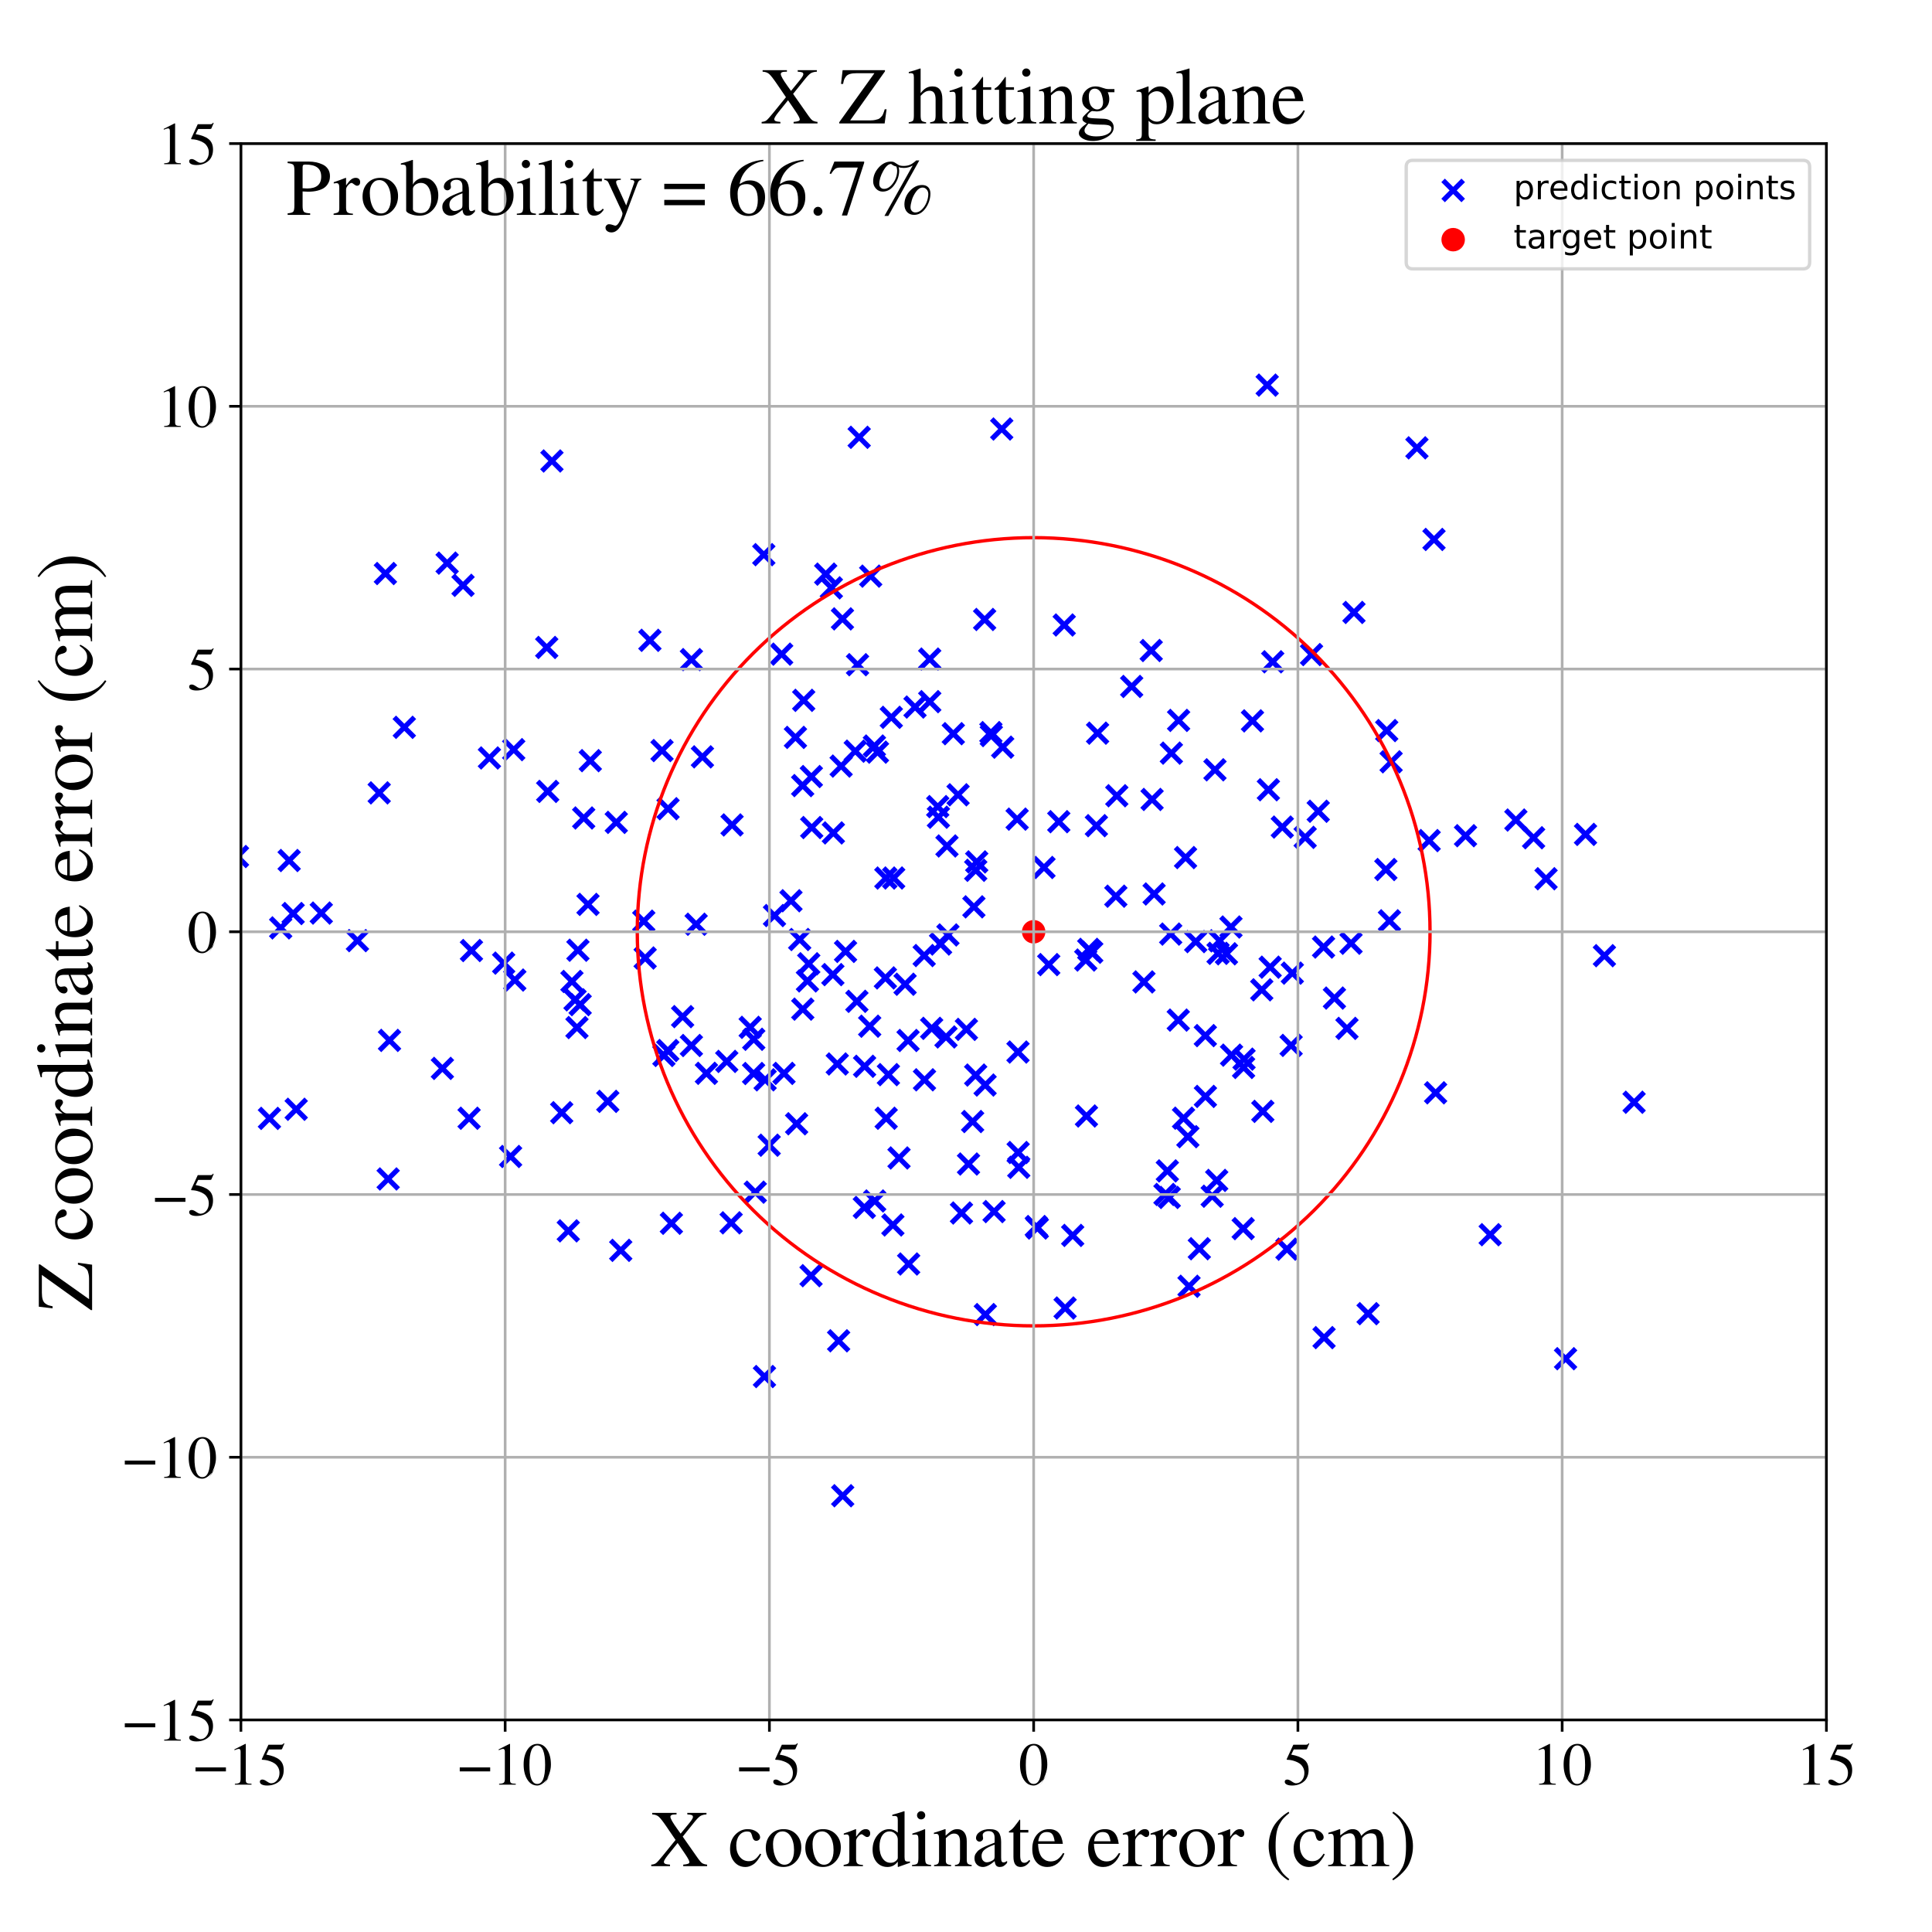 <?xml version="1.0" encoding="utf-8" standalone="no"?>
<!DOCTYPE svg PUBLIC "-//W3C//DTD SVG 1.1//EN"
  "http://www.w3.org/Graphics/SVG/1.1/DTD/svg11.dtd">
<!-- Created with matplotlib (https://matplotlib.org/) -->
<svg height="576pt" version="1.1" viewBox="0 0 576 576" width="576pt" xmlns="http://www.w3.org/2000/svg" xmlns:xlink="http://www.w3.org/1999/xlink">
 <defs>
  <style type="text/css">
*{stroke-linecap:butt;stroke-linejoin:round;}
  </style>
 </defs>
 <g id="figure_1">
  <g id="patch_1">
   <path d="M 0 576 
L 576 576 
L 576 0 
L 0 0 
z
" style="fill:#ffffff;"/>
  </g>
  <g id="axes_1">
   <g id="patch_2">
    <path d="M 71.822 512.784 
L 544.52 512.784 
L 544.52 42.802 
L 71.822 42.802 
z
" style="fill:#ffffff;"/>
   </g>
   <g id="PathCollection_1">
    <defs>
     <path d="M -3 3 
L 3 -3 
M -3 -3 
L 3 3 
" id="m069d1fa11f" style="stroke:#0000ff;stroke-width:1.5;"/>
    </defs>
    <g clip-path="url(#p56a0f57ee4)">
     <use style="fill:#0000ff;stroke:#0000ff;stroke-width:1.5;" x="250.773" xlink:href="#m069d1fa11f" y="228.399"/>
     <use style="fill:#0000ff;stroke:#0000ff;stroke-width:1.5;" x="131.892" xlink:href="#m069d1fa11f" y="318.527"/>
     <use style="fill:#0000ff;stroke:#0000ff;stroke-width:1.5;" x="293.557" xlink:href="#m069d1fa11f" y="184.689"/>
     <use style="fill:#0000ff;stroke:#0000ff;stroke-width:1.5;" x="357.565" xlink:href="#m069d1fa11f" y="372.289"/>
     <use style="fill:#0000ff;stroke:#0000ff;stroke-width:1.5;" x="348.029" xlink:href="#m069d1fa11f" y="349.087"/>
     <use style="fill:#0000ff;stroke:#0000ff;stroke-width:1.5;" x="323.914" xlink:href="#m069d1fa11f" y="332.72"/>
     <use style="fill:#0000ff;stroke:#0000ff;stroke-width:1.5;" x="223.661" xlink:href="#m069d1fa11f" y="306.29"/>
     <use style="fill:#0000ff;stroke:#0000ff;stroke-width:1.5;" x="382.3" xlink:href="#m069d1fa11f" y="246.582"/>
     <use style="fill:#0000ff;stroke:#0000ff;stroke-width:1.5;" x="261.611" xlink:href="#m069d1fa11f" y="224.241"/>
     <use style="fill:#0000ff;stroke:#0000ff;stroke-width:1.5;" x="260.688" xlink:href="#m069d1fa11f" y="222.419"/>
     <use style="fill:#0000ff;stroke:#0000ff;stroke-width:1.5;" x="272.802" xlink:href="#m069d1fa11f" y="210.798"/>
     <use style="fill:#0000ff;stroke:#0000ff;stroke-width:1.5;" x="169.428" xlink:href="#m069d1fa11f" y="366.964"/>
     <use style="fill:#0000ff;stroke:#0000ff;stroke-width:1.5;" x="285.638" xlink:href="#m069d1fa11f" y="236.957"/>
     <use style="fill:#0000ff;stroke:#0000ff;stroke-width:1.5;" x="384.933" xlink:href="#m069d1fa11f" y="311.671"/>
     <use style="fill:#0000ff;stroke:#0000ff;stroke-width:1.5;" x="269.839" xlink:href="#m069d1fa11f" y="293.438"/>
     <use style="fill:#0000ff;stroke:#0000ff;stroke-width:1.5;" x="403.664" xlink:href="#m069d1fa11f" y="182.591"/>
     <use style="fill:#0000ff;stroke:#0000ff;stroke-width:1.5;" x="167.47" xlink:href="#m069d1fa11f" y="331.735"/>
     <use style="fill:#0000ff;stroke:#0000ff;stroke-width:1.5;" x="120.541" xlink:href="#m069d1fa11f" y="216.844"/>
     <use style="fill:#0000ff;stroke:#0000ff;stroke-width:1.5;" x="235.819" xlink:href="#m069d1fa11f" y="268.547"/>
     <use style="fill:#0000ff;stroke:#0000ff;stroke-width:1.5;" x="353.458" xlink:href="#m069d1fa11f" y="255.672"/>
     <use style="fill:#0000ff;stroke:#0000ff;stroke-width:1.5;" x="354.148" xlink:href="#m069d1fa11f" y="338.882"/>
     <use style="fill:#0000ff;stroke:#0000ff;stroke-width:1.5;" x="319.811" xlink:href="#m069d1fa11f" y="368.323"/>
     <use style="fill:#0000ff;stroke:#0000ff;stroke-width:1.5;" x="257.69" xlink:href="#m069d1fa11f" y="359.983"/>
     <use style="fill:#0000ff;stroke:#0000ff;stroke-width:1.5;" x="229.319" xlink:href="#m069d1fa11f" y="341.425"/>
     <use style="fill:#0000ff;stroke:#0000ff;stroke-width:1.5;" x="298.939" xlink:href="#m069d1fa11f" y="222.761"/>
     <use style="fill:#0000ff;stroke:#0000ff;stroke-width:1.5;" x="332.958" xlink:href="#m069d1fa11f" y="237.24"/>
     <use style="fill:#0000ff;stroke:#0000ff;stroke-width:1.5;" x="414.247" xlink:href="#m069d1fa11f" y="274.523"/>
     <use style="fill:#0000ff;stroke:#0000ff;stroke-width:1.5;" x="981.801" xlink:href="#m069d1fa11f" y="358.656"/>
     <use style="fill:#0000ff;stroke:#0000ff;stroke-width:1.5;" x="343.48" xlink:href="#m069d1fa11f" y="238.343"/>
     <use style="fill:#0000ff;stroke:#0000ff;stroke-width:1.5;" x="414.746" xlink:href="#m069d1fa11f" y="227.124"/>
     <use style="fill:#0000ff;stroke:#0000ff;stroke-width:1.5;" x="115.727" xlink:href="#m069d1fa11f" y="351.49"/>
     <use style="fill:#0000ff;stroke:#0000ff;stroke-width:1.5;" x="303.249" xlink:href="#m069d1fa11f" y="244.213"/>
     <use style="fill:#0000ff;stroke:#0000ff;stroke-width:1.5;" x="413.435" xlink:href="#m069d1fa11f" y="217.812"/>
     <use style="fill:#0000ff;stroke:#0000ff;stroke-width:1.5;" x="370.891" xlink:href="#m069d1fa11f" y="315.773"/>
     <use style="fill:#0000ff;stroke:#0000ff;stroke-width:1.5;" x="359.38" xlink:href="#m069d1fa11f" y="326.882"/>
     <use style="fill:#0000ff;stroke:#0000ff;stroke-width:1.5;" x="241.892" xlink:href="#m069d1fa11f" y="231.521"/>
     <use style="fill:#0000ff;stroke:#0000ff;stroke-width:1.5;" x="172.013" xlink:href="#m069d1fa11f" y="306.349"/>
     <use style="fill:#0000ff;stroke:#0000ff;stroke-width:1.5;" x="378.15" xlink:href="#m069d1fa11f" y="235.45"/>
     <use style="fill:#0000ff;stroke:#0000ff;stroke-width:1.5;" x="197.935" xlink:href="#m069d1fa11f" y="314.67"/>
     <use style="fill:#0000ff;stroke:#0000ff;stroke-width:1.5;" x="295.423" xlink:href="#m069d1fa11f" y="218.416"/>
     <use style="fill:#0000ff;stroke:#0000ff;stroke-width:1.5;" x="366.999" xlink:href="#m069d1fa11f" y="276.378"/>
     <use style="fill:#0000ff;stroke:#0000ff;stroke-width:1.5;" x="487.181" xlink:href="#m069d1fa11f" y="328.621"/>
     <use style="fill:#0000ff;stroke:#0000ff;stroke-width:1.5;" x="209.422" xlink:href="#m069d1fa11f" y="225.645"/>
     <use style="fill:#0000ff;stroke:#0000ff;stroke-width:1.5;" x="225.176" xlink:href="#m069d1fa11f" y="355.426"/>
     <use style="fill:#0000ff;stroke:#0000ff;stroke-width:1.5;" x="164.554" xlink:href="#m069d1fa11f" y="137.435"/>
     <use style="fill:#0000ff;stroke:#0000ff;stroke-width:1.5;" x="86.209" xlink:href="#m069d1fa11f" y="256.55"/>
     <use style="fill:#0000ff;stroke:#0000ff;stroke-width:1.5;" x="444.279" xlink:href="#m069d1fa11f" y="368.108"/>
     <use style="fill:#0000ff;stroke:#0000ff;stroke-width:1.5;" x="351.387" xlink:href="#m069d1fa11f" y="214.777"/>
     <use style="fill:#0000ff;stroke:#0000ff;stroke-width:1.5;" x="279.569" xlink:href="#m069d1fa11f" y="240.476"/>
     <use style="fill:#0000ff;stroke:#0000ff;stroke-width:1.5;" x="280.419" xlink:href="#m069d1fa11f" y="281.448"/>
     <use style="fill:#0000ff;stroke:#0000ff;stroke-width:1.5;" x="240.727" xlink:href="#m069d1fa11f" y="292.445"/>
     <use style="fill:#0000ff;stroke:#0000ff;stroke-width:1.5;" x="217.984" xlink:href="#m069d1fa11f" y="364.569"/>
     <use style="fill:#0000ff;stroke:#0000ff;stroke-width:1.5;" x="312.666" xlink:href="#m069d1fa11f" y="287.581"/>
     <use style="fill:#0000ff;stroke:#0000ff;stroke-width:1.5;" x="478.333" xlink:href="#m069d1fa11f" y="284.923"/>
     <use style="fill:#0000ff;stroke:#0000ff;stroke-width:1.5;" x="466.752" xlink:href="#m069d1fa11f" y="405.076"/>
     <use style="fill:#0000ff;stroke:#0000ff;stroke-width:1.5;" x="251.166" xlink:href="#m069d1fa11f" y="184.508"/>
     <use style="fill:#0000ff;stroke:#0000ff;stroke-width:1.5;" x="275.533" xlink:href="#m069d1fa11f" y="284.884"/>
     <use style="fill:#0000ff;stroke:#0000ff;stroke-width:1.5;" x="344.081" xlink:href="#m069d1fa11f" y="266.528"/>
     <use style="fill:#0000ff;stroke:#0000ff;stroke-width:1.5;" x="242.003" xlink:href="#m069d1fa11f" y="246.72"/>
     <use style="fill:#0000ff;stroke:#0000ff;stroke-width:1.5;" x="394.749" xlink:href="#m069d1fa11f" y="398.792"/>
     <use style="fill:#0000ff;stroke:#0000ff;stroke-width:1.5;" x="658.16" xlink:href="#m069d1fa11f" y="429.395"/>
     <use style="fill:#0000ff;stroke:#0000ff;stroke-width:1.5;" x="349.23" xlink:href="#m069d1fa11f" y="224.534"/>
     <use style="fill:#0000ff;stroke:#0000ff;stroke-width:1.5;" x="256.154" xlink:href="#m069d1fa11f" y="130.378"/>
     <use style="fill:#0000ff;stroke:#0000ff;stroke-width:1.5;" x="95.79" xlink:href="#m069d1fa11f" y="272.218"/>
     <use style="fill:#0000ff;stroke:#0000ff;stroke-width:1.5;" x="239.616" xlink:href="#m069d1fa11f" y="208.798"/>
     <use style="fill:#0000ff;stroke:#0000ff;stroke-width:1.5;" x="199.172" xlink:href="#m069d1fa11f" y="241.103"/>
     <use style="fill:#0000ff;stroke:#0000ff;stroke-width:1.5;" x="361.398" xlink:href="#m069d1fa11f" y="356.638"/>
     <use style="fill:#0000ff;stroke:#0000ff;stroke-width:1.5;" x="279.774" xlink:href="#m069d1fa11f" y="243.64"/>
     <use style="fill:#0000ff;stroke:#0000ff;stroke-width:1.5;" x="363.152" xlink:href="#m069d1fa11f" y="284.226"/>
     <use style="fill:#0000ff;stroke:#0000ff;stroke-width:1.5;" x="426.081" xlink:href="#m069d1fa11f" y="250.609"/>
     <use style="fill:#0000ff;stroke:#0000ff;stroke-width:1.5;" x="348.598" xlink:href="#m069d1fa11f" y="357.005"/>
     <use style="fill:#0000ff;stroke:#0000ff;stroke-width:1.5;" x="288.121" xlink:href="#m069d1fa11f" y="306.894"/>
     <use style="fill:#0000ff;stroke:#0000ff;stroke-width:1.5;" x="153.482" xlink:href="#m069d1fa11f" y="292.191"/>
     <use style="fill:#0000ff;stroke:#0000ff;stroke-width:1.5;" x="83.684" xlink:href="#m069d1fa11f" y="276.641"/>
     <use style="fill:#0000ff;stroke:#0000ff;stroke-width:1.5;" x="200.169" xlink:href="#m069d1fa11f" y="364.701"/>
     <use style="fill:#0000ff;stroke:#0000ff;stroke-width:1.5;" x="311.249" xlink:href="#m069d1fa11f" y="258.629"/>
     <use style="fill:#0000ff;stroke:#0000ff;stroke-width:1.5;" x="224.679" xlink:href="#m069d1fa11f" y="320.052"/>
     <use style="fill:#0000ff;stroke:#0000ff;stroke-width:1.5;" x="197.372" xlink:href="#m069d1fa11f" y="223.769"/>
     <use style="fill:#0000ff;stroke:#0000ff;stroke-width:1.5;" x="362.226" xlink:href="#m069d1fa11f" y="229.508"/>
     <use style="fill:#0000ff;stroke:#0000ff;stroke-width:1.5;" x="216.675" xlink:href="#m069d1fa11f" y="316.444"/>
     <use style="fill:#0000ff;stroke:#0000ff;stroke-width:1.5;" x="296.369" xlink:href="#m069d1fa11f" y="361.214"/>
     <use style="fill:#0000ff;stroke:#0000ff;stroke-width:1.5;" x="191.932" xlink:href="#m069d1fa11f" y="274.634"/>
     <use style="fill:#0000ff;stroke:#0000ff;stroke-width:1.5;" x="199.094" xlink:href="#m069d1fa11f" y="313.198"/>
     <use style="fill:#0000ff;stroke:#0000ff;stroke-width:1.5;" x="397.845" xlink:href="#m069d1fa11f" y="297.56"/>
     <use style="fill:#0000ff;stroke:#0000ff;stroke-width:1.5;" x="170.513" xlink:href="#m069d1fa11f" y="292.603"/>
     <use style="fill:#0000ff;stroke:#0000ff;stroke-width:1.5;" x="323.706" xlink:href="#m069d1fa11f" y="286.22"/>
     <use style="fill:#0000ff;stroke:#0000ff;stroke-width:1.5;" x="80.334" xlink:href="#m069d1fa11f" y="333.433"/>
     <use style="fill:#0000ff;stroke:#0000ff;stroke-width:1.5;" x="227.718" xlink:href="#m069d1fa11f" y="165.365"/>
     <use style="fill:#0000ff;stroke:#0000ff;stroke-width:1.5;" x="373.409" xlink:href="#m069d1fa11f" y="214.917"/>
     <use style="fill:#0000ff;stroke:#0000ff;stroke-width:1.5;" x="114.902" xlink:href="#m069d1fa11f" y="170.99"/>
     <use style="fill:#0000ff;stroke:#0000ff;stroke-width:1.5;" x="61.977" xlink:href="#m069d1fa11f" y="166.103"/>
     <use style="fill:#0000ff;stroke:#0000ff;stroke-width:1.5;" x="207.549" xlink:href="#m069d1fa11f" y="275.549"/>
     <use style="fill:#0000ff;stroke:#0000ff;stroke-width:1.5;" x="210.612" xlink:href="#m069d1fa11f" y="319.996"/>
     <use style="fill:#0000ff;stroke:#0000ff;stroke-width:1.5;" x="87.396" xlink:href="#m069d1fa11f" y="272.357"/>
     <use style="fill:#0000ff;stroke:#0000ff;stroke-width:1.5;" x="203.515" xlink:href="#m069d1fa11f" y="303.092"/>
     <use style="fill:#0000ff;stroke:#0000ff;stroke-width:1.5;" x="365.654" xlink:href="#m069d1fa11f" y="284.363"/>
     <use style="fill:#0000ff;stroke:#0000ff;stroke-width:1.5;" x="332.67" xlink:href="#m069d1fa11f" y="267.19"/>
     <use style="fill:#0000ff;stroke:#0000ff;stroke-width:1.5;" x="354.487" xlink:href="#m069d1fa11f" y="383.485"/>
     <use style="fill:#0000ff;stroke:#0000ff;stroke-width:1.5;" x="570.156" xlink:href="#m069d1fa11f" y="190.096"/>
     <use style="fill:#0000ff;stroke:#0000ff;stroke-width:1.5;" x="238.42" xlink:href="#m069d1fa11f" y="280.101"/>
     <use style="fill:#0000ff;stroke:#0000ff;stroke-width:1.5;" x="407.879" xlink:href="#m069d1fa11f" y="391.654"/>
     <use style="fill:#0000ff;stroke:#0000ff;stroke-width:1.5;" x="457.224" xlink:href="#m069d1fa11f" y="249.766"/>
     <use style="fill:#0000ff;stroke:#0000ff;stroke-width:1.5;" x="559.695" xlink:href="#m069d1fa11f" y="303.117"/>
     <use style="fill:#0000ff;stroke:#0000ff;stroke-width:1.5;" x="268.029" xlink:href="#m069d1fa11f" y="345.231"/>
     <use style="fill:#0000ff;stroke:#0000ff;stroke-width:1.5;" x="303.732" xlink:href="#m069d1fa11f" y="348.024"/>
     <use style="fill:#0000ff;stroke:#0000ff;stroke-width:1.5;" x="174.024" xlink:href="#m069d1fa11f" y="243.87"/>
     <use style="fill:#0000ff;stroke:#0000ff;stroke-width:1.5;" x="233.736" xlink:href="#m069d1fa11f" y="320.018"/>
     <use style="fill:#0000ff;stroke:#0000ff;stroke-width:1.5;" x="257.767" xlink:href="#m069d1fa11f" y="317.904"/>
     <use style="fill:#0000ff;stroke:#0000ff;stroke-width:1.5;" x="145.915" xlink:href="#m069d1fa11f" y="225.976"/>
     <use style="fill:#0000ff;stroke:#0000ff;stroke-width:1.5;" x="308.962" xlink:href="#m069d1fa11f" y="365.675"/>
     <use style="fill:#0000ff;stroke:#0000ff;stroke-width:1.5;" x="247.857" xlink:href="#m069d1fa11f" y="175.263"/>
     <use style="fill:#0000ff;stroke:#0000ff;stroke-width:1.5;" x="265.733" xlink:href="#m069d1fa11f" y="213.865"/>
     <use style="fill:#0000ff;stroke:#0000ff;stroke-width:1.5;" x="254.984" xlink:href="#m069d1fa11f" y="223.948"/>
     <use style="fill:#0000ff;stroke:#0000ff;stroke-width:1.5;" x="370.64" xlink:href="#m069d1fa11f" y="366.298"/>
     <use style="fill:#0000ff;stroke:#0000ff;stroke-width:1.5;" x="288.748" xlink:href="#m069d1fa11f" y="347.036"/>
     <use style="fill:#0000ff;stroke:#0000ff;stroke-width:1.5;" x="472.698" xlink:href="#m069d1fa11f" y="248.765"/>
     <use style="fill:#0000ff;stroke:#0000ff;stroke-width:1.5;" x="264.107" xlink:href="#m069d1fa11f" y="261.777"/>
     <use style="fill:#0000ff;stroke:#0000ff;stroke-width:1.5;" x="255.664" xlink:href="#m069d1fa11f" y="198.17"/>
     <use style="fill:#0000ff;stroke:#0000ff;stroke-width:1.5;" x="326.875" xlink:href="#m069d1fa11f" y="246.162"/>
     <use style="fill:#0000ff;stroke:#0000ff;stroke-width:1.5;" x="255.468" xlink:href="#m069d1fa11f" y="298.531"/>
     <use style="fill:#0000ff;stroke:#0000ff;stroke-width:1.5;" x="436.927" xlink:href="#m069d1fa11f" y="249.154"/>
     <use style="fill:#0000ff;stroke:#0000ff;stroke-width:1.5;" x="284.218" xlink:href="#m069d1fa11f" y="218.738"/>
     <use style="fill:#0000ff;stroke:#0000ff;stroke-width:1.5;" x="206.141" xlink:href="#m069d1fa11f" y="196.65"/>
     <use style="fill:#0000ff;stroke:#0000ff;stroke-width:1.5;" x="241.804" xlink:href="#m069d1fa11f" y="380.325"/>
     <use style="fill:#0000ff;stroke:#0000ff;stroke-width:1.5;" x="206.129" xlink:href="#m069d1fa11f" y="311.703"/>
     <use style="fill:#0000ff;stroke:#0000ff;stroke-width:1.5;" x="394.601" xlink:href="#m069d1fa11f" y="282.354"/>
     <use style="fill:#0000ff;stroke:#0000ff;stroke-width:1.5;" x="172.967" xlink:href="#m069d1fa11f" y="299.516"/>
     <use style="fill:#0000ff;stroke:#0000ff;stroke-width:1.5;" x="377.798" xlink:href="#m069d1fa11f" y="114.819"/>
     <use style="fill:#0000ff;stroke:#0000ff;stroke-width:1.5;" x="185.066" xlink:href="#m069d1fa11f" y="372.773"/>
     <use style="fill:#0000ff;stroke:#0000ff;stroke-width:1.5;" x="317.545" xlink:href="#m069d1fa11f" y="389.965"/>
     <use style="fill:#0000ff;stroke:#0000ff;stroke-width:1.5;" x="393.017" xlink:href="#m069d1fa11f" y="241.865"/>
     <use style="fill:#0000ff;stroke:#0000ff;stroke-width:1.5;" x="264.867" xlink:href="#m069d1fa11f" y="320.386"/>
     <use style="fill:#0000ff;stroke:#0000ff;stroke-width:1.5;" x="183.739" xlink:href="#m069d1fa11f" y="245.183"/>
     <use style="fill:#0000ff;stroke:#0000ff;stroke-width:1.5;" x="341.374" xlink:href="#m069d1fa11f" y="519.472"/>
     <use style="fill:#0000ff;stroke:#0000ff;stroke-width:1.5;" x="266.442" xlink:href="#m069d1fa11f" y="261.762"/>
     <use style="fill:#0000ff;stroke:#0000ff;stroke-width:1.5;" x="291.199" xlink:href="#m069d1fa11f" y="256.966"/>
     <use style="fill:#0000ff;stroke:#0000ff;stroke-width:1.5;" x="140.562" xlink:href="#m069d1fa11f" y="283.39"/>
     <use style="fill:#0000ff;stroke:#0000ff;stroke-width:1.5;" x="248.458" xlink:href="#m069d1fa11f" y="248.325"/>
     <use style="fill:#0000ff;stroke:#0000ff;stroke-width:1.5;" x="252.091" xlink:href="#m069d1fa11f" y="283.645"/>
     <use style="fill:#0000ff;stroke:#0000ff;stroke-width:1.5;" x="239.341" xlink:href="#m069d1fa11f" y="300.86"/>
     <use style="fill:#0000ff;stroke:#0000ff;stroke-width:1.5;" x="224.721" xlink:href="#m069d1fa11f" y="309.852"/>
     <use style="fill:#0000ff;stroke:#0000ff;stroke-width:1.5;" x="263.965" xlink:href="#m069d1fa11f" y="291.552"/>
     <use style="fill:#0000ff;stroke:#0000ff;stroke-width:1.5;" x="218.255" xlink:href="#m069d1fa11f" y="245.945"/>
     <use style="fill:#0000ff;stroke:#0000ff;stroke-width:1.5;" x="303.501" xlink:href="#m069d1fa11f" y="313.654"/>
     <use style="fill:#0000ff;stroke:#0000ff;stroke-width:1.5;" x="282.03" xlink:href="#m069d1fa11f" y="309.152"/>
     <use style="fill:#0000ff;stroke:#0000ff;stroke-width:1.5;" x="277.763" xlink:href="#m069d1fa11f" y="306.586"/>
     <use style="fill:#0000ff;stroke:#0000ff;stroke-width:1.5;" x="248.307" xlink:href="#m069d1fa11f" y="290.568"/>
     <use style="fill:#0000ff;stroke:#0000ff;stroke-width:1.5;" x="172.303" xlink:href="#m069d1fa11f" y="283.297"/>
     <use style="fill:#0000ff;stroke:#0000ff;stroke-width:1.5;" x="249.623" xlink:href="#m069d1fa11f" y="317.21"/>
     <use style="fill:#0000ff;stroke:#0000ff;stroke-width:1.5;" x="327.231" xlink:href="#m069d1fa11f" y="218.582"/>
     <use style="fill:#0000ff;stroke:#0000ff;stroke-width:1.5;" x="315.663" xlink:href="#m069d1fa11f" y="244.973"/>
     <use style="fill:#0000ff;stroke:#0000ff;stroke-width:1.5;" x="293.768" xlink:href="#m069d1fa11f" y="391.921"/>
     <use style="fill:#0000ff;stroke:#0000ff;stroke-width:1.5;" x="251.242" xlink:href="#m069d1fa11f" y="445.931"/>
     <use style="fill:#0000ff;stroke:#0000ff;stroke-width:1.5;" x="259.59" xlink:href="#m069d1fa11f" y="171.767"/>
     <use style="fill:#0000ff;stroke:#0000ff;stroke-width:1.5;" x="413.176" xlink:href="#m069d1fa11f" y="259.238"/>
     <use style="fill:#0000ff;stroke:#0000ff;stroke-width:1.5;" x="133.312" xlink:href="#m069d1fa11f" y="167.885"/>
     <use style="fill:#0000ff;stroke:#0000ff;stroke-width:1.5;" x="138.045" xlink:href="#m069d1fa11f" y="174.511"/>
     <use style="fill:#0000ff;stroke:#0000ff;stroke-width:1.5;" x="88.31" xlink:href="#m069d1fa11f" y="330.718"/>
     <use style="fill:#0000ff;stroke:#0000ff;stroke-width:1.5;" x="259.288" xlink:href="#m069d1fa11f" y="305.948"/>
     <use style="fill:#0000ff;stroke:#0000ff;stroke-width:1.5;" x="113.055" xlink:href="#m069d1fa11f" y="236.385"/>
     <use style="fill:#0000ff;stroke:#0000ff;stroke-width:1.5;" x="227.913" xlink:href="#m069d1fa11f" y="410.397"/>
     <use style="fill:#0000ff;stroke:#0000ff;stroke-width:1.5;" x="359.355" xlink:href="#m069d1fa11f" y="308.752"/>
     <use style="fill:#0000ff;stroke:#0000ff;stroke-width:1.5;" x="237.155" xlink:href="#m069d1fa11f" y="219.845"/>
     <use style="fill:#0000ff;stroke:#0000ff;stroke-width:1.5;" x="277.193" xlink:href="#m069d1fa11f" y="209.189"/>
     <use style="fill:#0000ff;stroke:#0000ff;stroke-width:1.5;" x="150.161" xlink:href="#m069d1fa11f" y="287.141"/>
     <use style="fill:#0000ff;stroke:#0000ff;stroke-width:1.5;" x="376.494" xlink:href="#m069d1fa11f" y="331.34"/>
     <use style="fill:#0000ff;stroke:#0000ff;stroke-width:1.5;" x="152.228" xlink:href="#m069d1fa11f" y="344.791"/>
     <use style="fill:#0000ff;stroke:#0000ff;stroke-width:1.5;" x="175.308" xlink:href="#m069d1fa11f" y="269.633"/>
     <use style="fill:#0000ff;stroke:#0000ff;stroke-width:1.5;" x="343.222" xlink:href="#m069d1fa11f" y="193.943"/>
     <use style="fill:#0000ff;stroke:#0000ff;stroke-width:1.5;" x="290.901" xlink:href="#m069d1fa11f" y="259.467"/>
     <use style="fill:#0000ff;stroke:#0000ff;stroke-width:1.5;" x="341.049" xlink:href="#m069d1fa11f" y="292.747"/>
     <use style="fill:#0000ff;stroke:#0000ff;stroke-width:1.5;" x="246.176" xlink:href="#m069d1fa11f" y="171.169"/>
     <use style="fill:#0000ff;stroke:#0000ff;stroke-width:1.5;" x="337.397" xlink:href="#m069d1fa11f" y="204.661"/>
     <use style="fill:#0000ff;stroke:#0000ff;stroke-width:1.5;" x="293.692" xlink:href="#m069d1fa11f" y="323.49"/>
     <use style="fill:#0000ff;stroke:#0000ff;stroke-width:1.5;" x="282.612" xlink:href="#m069d1fa11f" y="278.742"/>
     <use style="fill:#0000ff;stroke:#0000ff;stroke-width:1.5;" x="18.331" xlink:href="#m069d1fa11f" y="214.348"/>
     <use style="fill:#0000ff;stroke:#0000ff;stroke-width:1.5;" x="351.287" xlink:href="#m069d1fa11f" y="304.127"/>
     <use style="fill:#0000ff;stroke:#0000ff;stroke-width:1.5;" x="181.206" xlink:href="#m069d1fa11f" y="328.358"/>
     <use style="fill:#0000ff;stroke:#0000ff;stroke-width:1.5;" x="192.343" xlink:href="#m069d1fa11f" y="285.61"/>
     <use style="fill:#0000ff;stroke:#0000ff;stroke-width:1.5;" x="116.124" xlink:href="#m069d1fa11f" y="310.18"/>
     <use style="fill:#0000ff;stroke:#0000ff;stroke-width:1.5;" x="460.935" xlink:href="#m069d1fa11f" y="261.982"/>
     <use style="fill:#0000ff;stroke:#0000ff;stroke-width:1.5;" x="401.579" xlink:href="#m069d1fa11f" y="306.599"/>
     <use style="fill:#0000ff;stroke:#0000ff;stroke-width:1.5;" x="378.682" xlink:href="#m069d1fa11f" y="288.351"/>
     <use style="fill:#0000ff;stroke:#0000ff;stroke-width:1.5;" x="356.491" xlink:href="#m069d1fa11f" y="280.726"/>
     <use style="fill:#0000ff;stroke:#0000ff;stroke-width:1.5;" x="270.901" xlink:href="#m069d1fa11f" y="376.842"/>
     <use style="fill:#0000ff;stroke:#0000ff;stroke-width:1.5;" x="163.292" xlink:href="#m069d1fa11f" y="235.948"/>
     <use style="fill:#0000ff;stroke:#0000ff;stroke-width:1.5;" x="175.985" xlink:href="#m069d1fa11f" y="226.778"/>
     <use style="fill:#0000ff;stroke:#0000ff;stroke-width:1.5;" x="290.354" xlink:href="#m069d1fa11f" y="270.363"/>
     <use style="fill:#0000ff;stroke:#0000ff;stroke-width:1.5;" x="193.76" xlink:href="#m069d1fa11f" y="190.903"/>
     <use style="fill:#0000ff;stroke:#0000ff;stroke-width:1.5;" x="286.656" xlink:href="#m069d1fa11f" y="361.639"/>
     <use style="fill:#0000ff;stroke:#0000ff;stroke-width:1.5;" x="250.027" xlink:href="#m069d1fa11f" y="399.739"/>
     <use style="fill:#0000ff;stroke:#0000ff;stroke-width:1.5;" x="171.434" xlink:href="#m069d1fa11f" y="298.086"/>
     <use style="fill:#0000ff;stroke:#0000ff;stroke-width:1.5;" x="282.329" xlink:href="#m069d1fa11f" y="252.214"/>
     <use style="fill:#0000ff;stroke:#0000ff;stroke-width:1.5;" x="324.589" xlink:href="#m069d1fa11f" y="283.039"/>
     <use style="fill:#0000ff;stroke:#0000ff;stroke-width:1.5;" x="228.112" xlink:href="#m069d1fa11f" y="321.933"/>
     <use style="fill:#0000ff;stroke:#0000ff;stroke-width:1.5;" x="275.626" xlink:href="#m069d1fa11f" y="321.93"/>
     <use style="fill:#0000ff;stroke:#0000ff;stroke-width:1.5;" x="379.445" xlink:href="#m069d1fa11f" y="197.304"/>
     <use style="fill:#0000ff;stroke:#0000ff;stroke-width:1.5;" x="239.307" xlink:href="#m069d1fa11f" y="234.21"/>
     <use style="fill:#0000ff;stroke:#0000ff;stroke-width:1.5;" x="298.656" xlink:href="#m069d1fa11f" y="127.907"/>
     <use style="fill:#0000ff;stroke:#0000ff;stroke-width:1.5;" x="290.887" xlink:href="#m069d1fa11f" y="320.517"/>
     <use style="fill:#0000ff;stroke:#0000ff;stroke-width:1.5;" x="317.282" xlink:href="#m069d1fa11f" y="186.333"/>
     <use style="fill:#0000ff;stroke:#0000ff;stroke-width:1.5;" x="383.686" xlink:href="#m069d1fa11f" y="372.417"/>
     <use style="fill:#0000ff;stroke:#0000ff;stroke-width:1.5;" x="241.119" xlink:href="#m069d1fa11f" y="287.336"/>
     <use style="fill:#0000ff;stroke:#0000ff;stroke-width:1.5;" x="303.549" xlink:href="#m069d1fa11f" y="343.604"/>
     <use style="fill:#0000ff;stroke:#0000ff;stroke-width:1.5;" x="230.903" xlink:href="#m069d1fa11f" y="272.961"/>
     <use style="fill:#0000ff;stroke:#0000ff;stroke-width:1.5;" x="370.756" xlink:href="#m069d1fa11f" y="318.249"/>
     <use style="fill:#0000ff;stroke:#0000ff;stroke-width:1.5;" x="362.747" xlink:href="#m069d1fa11f" y="351.924"/>
     <use style="fill:#0000ff;stroke:#0000ff;stroke-width:1.5;" x="106.565" xlink:href="#m069d1fa11f" y="280.437"/>
     <use style="fill:#0000ff;stroke:#0000ff;stroke-width:1.5;" x="277.178" xlink:href="#m069d1fa11f" y="196.493"/>
     <use style="fill:#0000ff;stroke:#0000ff;stroke-width:1.5;" x="309.263" xlink:href="#m069d1fa11f" y="366.125"/>
     <use style="fill:#0000ff;stroke:#0000ff;stroke-width:1.5;" x="289.973" xlink:href="#m069d1fa11f" y="334.372"/>
     <use style="fill:#0000ff;stroke:#0000ff;stroke-width:1.5;" x="266.201" xlink:href="#m069d1fa11f" y="365.208"/>
     <use style="fill:#0000ff;stroke:#0000ff;stroke-width:1.5;" x="389.12" xlink:href="#m069d1fa11f" y="249.643"/>
     <use style="fill:#0000ff;stroke:#0000ff;stroke-width:1.5;" x="367.171" xlink:href="#m069d1fa11f" y="314.578"/>
     <use style="fill:#0000ff;stroke:#0000ff;stroke-width:1.5;" x="428.006" xlink:href="#m069d1fa11f" y="325.802"/>
     <use style="fill:#0000ff;stroke:#0000ff;stroke-width:1.5;" x="153.158" xlink:href="#m069d1fa11f" y="223.497"/>
     <use style="fill:#0000ff;stroke:#0000ff;stroke-width:1.5;" x="402.791" xlink:href="#m069d1fa11f" y="281.212"/>
     <use style="fill:#0000ff;stroke:#0000ff;stroke-width:1.5;" x="163.002" xlink:href="#m069d1fa11f" y="193.032"/>
     <use style="fill:#0000ff;stroke:#0000ff;stroke-width:1.5;" x="237.504" xlink:href="#m069d1fa11f" y="335.04"/>
     <use style="fill:#0000ff;stroke:#0000ff;stroke-width:1.5;" x="233.044" xlink:href="#m069d1fa11f" y="195.027"/>
     <use style="fill:#0000ff;stroke:#0000ff;stroke-width:1.5;" x="347.317" xlink:href="#m069d1fa11f" y="356.108"/>
     <use style="fill:#0000ff;stroke:#0000ff;stroke-width:1.5;" x="270.729" xlink:href="#m069d1fa11f" y="310.207"/>
     <use style="fill:#0000ff;stroke:#0000ff;stroke-width:1.5;" x="139.855" xlink:href="#m069d1fa11f" y="333.388"/>
     <use style="fill:#0000ff;stroke:#0000ff;stroke-width:1.5;" x="385.289" xlink:href="#m069d1fa11f" y="290.126"/>
     <use style="fill:#0000ff;stroke:#0000ff;stroke-width:1.5;" x="352.854" xlink:href="#m069d1fa11f" y="333.373"/>
     <use style="fill:#0000ff;stroke:#0000ff;stroke-width:1.5;" x="260.785" xlink:href="#m069d1fa11f" y="358.056"/>
     <use style="fill:#0000ff;stroke:#0000ff;stroke-width:1.5;" x="70.804" xlink:href="#m069d1fa11f" y="255.36"/>
     <use style="fill:#0000ff;stroke:#0000ff;stroke-width:1.5;" x="427.527" xlink:href="#m069d1fa11f" y="160.83"/>
     <use style="fill:#0000ff;stroke:#0000ff;stroke-width:1.5;" x="264.204" xlink:href="#m069d1fa11f" y="333.392"/>
     <use style="fill:#0000ff;stroke:#0000ff;stroke-width:1.5;" x="422.44" xlink:href="#m069d1fa11f" y="133.517"/>
     <use style="fill:#0000ff;stroke:#0000ff;stroke-width:1.5;" x="376.178" xlink:href="#m069d1fa11f" y="295.1"/>
     <use style="fill:#0000ff;stroke:#0000ff;stroke-width:1.5;" x="295.55" xlink:href="#m069d1fa11f" y="219.299"/>
     <use style="fill:#0000ff;stroke:#0000ff;stroke-width:1.5;" x="349.029" xlink:href="#m069d1fa11f" y="278.484"/>
     <use style="fill:#0000ff;stroke:#0000ff;stroke-width:1.5;" x="325.492" xlink:href="#m069d1fa11f" y="283.897"/>
     <use style="fill:#0000ff;stroke:#0000ff;stroke-width:1.5;" x="391.019" xlink:href="#m069d1fa11f" y="195.157"/>
     <use style="fill:#0000ff;stroke:#0000ff;stroke-width:1.5;" x="363.619" xlink:href="#m069d1fa11f" y="280.492"/>
     <use style="fill:#0000ff;stroke:#0000ff;stroke-width:1.5;" x="451.937" xlink:href="#m069d1fa11f" y="244.483"/>
    </g>
   </g>
   <g id="PathCollection_2">
    <defs>
     <path d="M 0 3 
C 0.796 3 1.559 2.684 2.121 2.121 
C 2.684 1.559 3 0.796 3 0 
C 3 -0.796 2.684 -1.559 2.121 -2.121 
C 1.559 -2.684 0.796 -3 0 -3 
C -0.796 -3 -1.559 -2.684 -2.121 -2.121 
C -2.684 -1.559 -3 -0.796 -3 0 
C -3 0.796 -2.684 1.559 -2.121 2.121 
C -1.559 2.684 -0.796 3 0 3 
z
" id="m7df84fa598" style="stroke:#ff0000;"/>
    </defs>
    <g clip-path="url(#p56a0f57ee4)">
     <use style="fill:#ff0000;stroke:#ff0000;" x="308.171" xlink:href="#m7df84fa598" y="277.793"/>
    </g>
   </g>
   <g id="patch_3">
    <path clip-path="url(#p56a0f57ee4)" d="M 308.171 395.288 
C 339.511 395.288 369.572 382.908 391.733 360.875 
C 413.894 338.841 426.346 308.953 426.346 277.793 
C 426.346 246.633 413.894 216.745 391.733 194.711 
C 369.572 172.677 339.511 160.297 308.171 160.297 
C 276.831 160.297 246.77 172.677 224.609 194.711 
C 202.448 216.745 189.997 246.633 189.997 277.793 
C 189.997 308.953 202.448 338.841 224.609 360.875 
C 246.77 382.908 276.831 395.288 308.171 395.288 
z
" style="fill:none;stroke:#ff0000;stroke-linejoin:miter;"/>
   </g>
   <g id="matplotlib.axis_1">
    <g id="xtick_1">
     <g id="line2d_1">
      <path clip-path="url(#p56a0f57ee4)" d="M 71.822 512.784 
L 71.822 42.802 
" style="fill:none;stroke:#b0b0b0;stroke-linecap:square;stroke-width:0.8;"/>
     </g>
     <g id="line2d_2">
      <defs>
       <path d="M 0 0 
L 0 3.5 
" id="m4fafe32bb5" style="stroke:#000000;stroke-width:0.8;"/>
      </defs>
      <g>
       <use style="stroke:#000000;stroke-width:0.8;" x="71.822" xlink:href="#m4fafe32bb5" y="512.784"/>
      </g>
     </g>
     <g id="text_1">
      <!-- −15 -->
      <defs>
       <path d="M 3 22 
L 3 28.594 
L 53.406 28.594 
L 53.406 22 
z
" id="FreeSerif-8722"/>
       <path d="M 18.297 59.297 
Q 16.5 59.297 11.094 57.094 
L 11.094 58.5 
L 29.094 67.594 
L 29.906 67.406 
L 29.906 7.406 
Q 29.906 3.797 31.703 2.688 
Q 33.5 1.594 39.406 1.5 
L 39.406 0 
L 11.797 0 
L 11.797 1.5 
Q 17.406 1.703 19.344 3.141 
Q 21.297 4.594 21.297 9.297 
L 21.297 54.594 
Q 21.297 59.297 18.297 59.297 
z
" id="FreeSerif-49"/>
       <path d="M 35.703 19.406 
Q 35.703 24.703 33.344 28.797 
Q 31 32.906 27.641 35.156 
Q 24.297 37.406 20.141 38.844 
Q 16 40.297 12.953 40.75 
Q 9.906 41.203 7.594 41.203 
Q 6.406 41.203 6.406 42 
Q 6.406 42.297 6.5 42.5 
L 17.406 66.203 
L 38.297 66.203 
Q 39.906 66.203 40.844 66.703 
Q 41.797 67.203 42.906 68.797 
L 43.797 68.094 
L 40 59.203 
Q 39.594 58.297 37.703 58.297 
L 18.094 58.297 
L 13.906 49.797 
Q 28.5 47.203 35.594 41.344 
Q 42.703 35.5 42.703 24.203 
Q 42.703 18.297 40.844 13.688 
Q 39 9.094 36.141 6.297 
Q 33.297 3.5 29.547 1.703 
Q 25.797 -0.094 22.344 -0.75 
Q 18.906 -1.406 15.406 -1.406 
Q 9.797 -1.406 6.5 0.25 
Q 3.203 1.906 3.203 4.797 
Q 3.203 8.5 7.5 8.5 
Q 10.297 8.5 14.75 5.391 
Q 19.203 2.297 21.797 2.297 
Q 27.703 2.297 31.703 7.25 
Q 35.703 12.203 35.703 19.406 
z
" id="FreeSerif-53"/>
      </defs>
      <g transform="translate(57.746 532.077)scale(0.18 -0.18)">
       <use xlink:href="#FreeSerif-8722"/>
       <use x="56.4" xlink:href="#FreeSerif-49"/>
       <use x="106.4" xlink:href="#FreeSerif-53"/>
      </g>
     </g>
    </g>
    <g id="xtick_2">
     <g id="line2d_3">
      <path clip-path="url(#p56a0f57ee4)" d="M 150.605 512.784 
L 150.605 42.802 
" style="fill:none;stroke:#b0b0b0;stroke-linecap:square;stroke-width:0.8;"/>
     </g>
     <g id="line2d_4">
      <g>
       <use style="stroke:#000000;stroke-width:0.8;" x="150.605" xlink:href="#m4fafe32bb5" y="512.784"/>
      </g>
     </g>
     <g id="text_2">
      <!-- −10 -->
      <defs>
       <path d="M 47.594 17.797 
Q 35.203 -1.406 25 -1.406 
Q 14.797 -1.406 8.594 8.391 
Q 2.406 18.203 2.406 33.594 
Q 2.406 48.094 8.594 57.844 
Q 14.797 67.594 25.406 67.594 
Q 35.203 67.594 41.391 58 
Q 47.594 48.406 47.594 33 
Q 47.594 17.797 35.203 -1.406 
z
M 25.094 65 
Q 12 65 12 32.703 
Q 12 1.203 25 1.203 
Q 38 1.203 38 32.797 
Q 38 48.5 34.703 56.75 
Q 31.406 65 25.094 65 
z
" id="FreeSerif-48"/>
      </defs>
      <g transform="translate(136.529 532.077)scale(0.18 -0.18)">
       <use xlink:href="#FreeSerif-8722"/>
       <use x="56.4" xlink:href="#FreeSerif-49"/>
       <use x="106.4" xlink:href="#FreeSerif-48"/>
      </g>
     </g>
    </g>
    <g id="xtick_3">
     <g id="line2d_5">
      <path clip-path="url(#p56a0f57ee4)" d="M 229.388 512.784 
L 229.388 42.802 
" style="fill:none;stroke:#b0b0b0;stroke-linecap:square;stroke-width:0.8;"/>
     </g>
     <g id="line2d_6">
      <g>
       <use style="stroke:#000000;stroke-width:0.8;" x="229.388" xlink:href="#m4fafe32bb5" y="512.784"/>
      </g>
     </g>
     <g id="text_3">
      <!-- −5 -->
      <g transform="translate(219.812 532.077)scale(0.18 -0.18)">
       <use xlink:href="#FreeSerif-8722"/>
       <use x="56.4" xlink:href="#FreeSerif-53"/>
      </g>
     </g>
    </g>
    <g id="xtick_4">
     <g id="line2d_7">
      <path clip-path="url(#p56a0f57ee4)" d="M 308.171 512.784 
L 308.171 42.802 
" style="fill:none;stroke:#b0b0b0;stroke-linecap:square;stroke-width:0.8;"/>
     </g>
     <g id="line2d_8">
      <g>
       <use style="stroke:#000000;stroke-width:0.8;" x="308.171" xlink:href="#m4fafe32bb5" y="512.784"/>
      </g>
     </g>
     <g id="text_4">
      <!-- 0 -->
      <g transform="translate(303.671 532.077)scale(0.18 -0.18)">
       <use xlink:href="#FreeSerif-48"/>
      </g>
     </g>
    </g>
    <g id="xtick_5">
     <g id="line2d_9">
      <path clip-path="url(#p56a0f57ee4)" d="M 386.954 512.784 
L 386.954 42.802 
" style="fill:none;stroke:#b0b0b0;stroke-linecap:square;stroke-width:0.8;"/>
     </g>
     <g id="line2d_10">
      <g>
       <use style="stroke:#000000;stroke-width:0.8;" x="386.954" xlink:href="#m4fafe32bb5" y="512.784"/>
      </g>
     </g>
     <g id="text_5">
      <!-- 5 -->
      <g transform="translate(382.454 532.077)scale(0.18 -0.18)">
       <use xlink:href="#FreeSerif-53"/>
      </g>
     </g>
    </g>
    <g id="xtick_6">
     <g id="line2d_11">
      <path clip-path="url(#p56a0f57ee4)" d="M 465.737 512.784 
L 465.737 42.802 
" style="fill:none;stroke:#b0b0b0;stroke-linecap:square;stroke-width:0.8;"/>
     </g>
     <g id="line2d_12">
      <g>
       <use style="stroke:#000000;stroke-width:0.8;" x="465.737" xlink:href="#m4fafe32bb5" y="512.784"/>
      </g>
     </g>
     <g id="text_6">
      <!-- 10 -->
      <g transform="translate(456.737 532.077)scale(0.18 -0.18)">
       <use xlink:href="#FreeSerif-49"/>
       <use x="50" xlink:href="#FreeSerif-48"/>
      </g>
     </g>
    </g>
    <g id="xtick_7">
     <g id="line2d_13">
      <path clip-path="url(#p56a0f57ee4)" d="M 544.52 512.784 
L 544.52 42.802 
" style="fill:none;stroke:#b0b0b0;stroke-linecap:square;stroke-width:0.8;"/>
     </g>
     <g id="line2d_14">
      <g>
       <use style="stroke:#000000;stroke-width:0.8;" x="544.52" xlink:href="#m4fafe32bb5" y="512.784"/>
      </g>
     </g>
     <g id="text_7">
      <!-- 15 -->
      <g transform="translate(535.52 532.077)scale(0.18 -0.18)">
       <use xlink:href="#FreeSerif-49"/>
       <use x="50" xlink:href="#FreeSerif-53"/>
      </g>
     </g>
    </g>
    <g id="text_8">
     <!-- X coordinate error (cm) -->
     <defs>
      <path d="M 69.594 66.203 
L 69.594 64.297 
Q 64.703 64 62.047 62.344 
Q 59.406 60.703 54.703 54.906 
L 40.094 36.703 
L 59.297 9.297 
Q 62.297 5 64.297 3.703 
Q 66.297 2.406 70.406 1.906 
L 70.406 0 
L 40.703 0 
L 40.703 1.906 
Q 44.797 2.297 46.594 2.938 
Q 48.406 3.594 48.406 5 
Q 48.406 7.203 43.297 14.797 
L 33.797 28.797 
L 21.906 14 
Q 16.703 7.5 16.703 5.406 
Q 16.703 3.703 18.297 2.953 
Q 19.906 2.203 24.297 1.906 
L 24.297 0 
L 1 0 
L 1 1.906 
Q 4.906 2.203 7 3.797 
Q 9.094 5.406 15.5 13.297 
L 31.203 32.594 
L 20.297 48.594 
Q 13.297 58.906 10.25 61.5 
Q 7.203 64.094 2.203 64.297 
L 2.203 66.203 
L 32.406 66.203 
L 32.406 64.297 
L 29.594 64.203 
Q 24.797 64.094 24.797 61.297 
Q 24.797 58.094 33.297 46.297 
L 37.5 40.406 
L 48.797 54.203 
Q 52.797 59.203 52.797 61.094 
Q 52.797 62.797 51.344 63.438 
Q 49.906 64.094 45.797 64.297 
L 45.797 66.203 
z
" id="FreeSerif-88"/>
      <path id="FreeSerif-32"/>
      <path d="M 2.5 21.297 
Q 2.5 32.406 9.047 39.203 
Q 15.594 46 24.406 46 
Q 30.703 46 35.25 42.953 
Q 39.797 39.906 39.797 35.703 
Q 39.797 34 38.391 32.75 
Q 37 31.5 35 31.5 
Q 31.594 31.5 30.297 36.094 
L 29.703 38.297 
Q 28.906 41.094 27.703 42.094 
Q 26.5 43.094 23.797 43.094 
Q 17.703 43.094 13.953 38.25 
Q 10.203 33.406 10.203 25.703 
Q 10.203 17.094 14.547 11.641 
Q 18.906 6.203 25.703 6.203 
Q 30 6.203 33.094 8.25 
Q 36.203 10.297 39.797 15.594 
L 41.203 14.703 
Q 40.203 12.703 39.453 11.391 
Q 38.703 10.094 36.75 7.5 
Q 34.797 4.906 32.891 3.297 
Q 31 1.703 27.891 0.344 
Q 24.797 -1 21.5 -1 
Q 13.203 -1 7.844 5.25 
Q 2.5 11.5 2.5 21.297 
z
" id="FreeSerif-99"/>
      <path d="M 24.594 46 
Q 34.203 46 40.391 39.594 
Q 46.594 33.203 46.594 23.406 
Q 46.594 13 40.188 6 
Q 33.797 -1 24.391 -1 
Q 15 -1 8.75 5.75 
Q 2.5 12.5 2.5 22.594 
Q 2.5 32.906 8.641 39.453 
Q 14.797 46 24.594 46 
z
M 11.5 27.5 
Q 11.5 16.797 15.391 9.297 
Q 19.297 1.797 25.594 1.797 
Q 31.203 1.797 34.391 6.594 
Q 37.594 11.406 37.594 19.906 
Q 37.594 30.203 33.594 36.703 
Q 29.594 43.203 23.297 43.203 
Q 18 43.203 14.75 38.891 
Q 11.5 34.594 11.5 27.5 
z
" id="FreeSerif-111"/>
      <path d="M 30.094 36.203 
Q 28.594 36.203 26.391 37.953 
Q 24.203 39.703 23.5 39.703 
Q 21.5 39.703 19 36.797 
Q 16.5 33.906 16.5 31.5 
L 16.5 9 
Q 16.5 4.703 18.203 3.203 
Q 19.906 1.703 25 1.5 
L 25 0 
L 1 0 
L 1 1.5 
Q 5.797 2.406 6.938 3.5 
Q 8.094 4.594 8.094 8.406 
L 8.094 33.406 
Q 8.094 36.703 7.344 38.047 
Q 6.594 39.406 4.703 39.406 
Q 3.094 39.406 1.203 39 
L 1.203 40.594 
Q 9.203 43.203 16 46 
L 16.5 45.797 
L 16.5 36.594 
Q 20.203 41.906 22.797 43.953 
Q 25.406 46 28.5 46 
Q 31.094 46 32.547 44.594 
Q 34 43.203 34 40.703 
Q 34 38.594 32.953 37.391 
Q 31.906 36.203 30.094 36.203 
z
" id="FreeSerif-114"/>
      <path d="M 34.203 -1 
L 33.797 -0.703 
L 33.797 5.703 
Q 29 -1 21 -1 
Q 12.703 -1 7.594 4.953 
Q 2.5 10.906 2.5 20.5 
Q 2.5 31.094 8.594 38.547 
Q 14.703 46 23.297 46 
Q 28.703 46 33.797 41.703 
L 33.797 57.297 
Q 33.797 60.406 32.891 61.406 
Q 32 62.406 29.203 62.406 
Q 27.797 62.406 27 62.297 
L 27 63.906 
Q 36.094 66.297 41.703 68.297 
L 42.203 68.094 
L 42.203 11.406 
Q 42.203 7.906 43.047 6.797 
Q 43.906 5.703 46.594 5.703 
Q 47.094 5.703 48.906 5.797 
L 48.906 4.203 
z
M 24.906 4.203 
Q 28.703 4.203 31.25 6.344 
Q 33.797 8.5 33.797 10.203 
L 33.797 33.203 
Q 33.797 37.203 30.688 40.203 
Q 27.594 43.203 23.594 43.203 
Q 17.906 43.203 14.5 38.094 
Q 11.094 33 11.094 24.5 
Q 11.094 15.297 14.891 9.75 
Q 18.703 4.203 24.906 4.203 
z
" id="FreeSerif-100"/>
      <path d="M 6.203 39.297 
Q 4 39.297 2 39 
L 2 40.5 
Q 9 42.5 17.5 46 
L 17.906 45.703 
L 17.906 10.203 
Q 17.906 4.797 19.156 3.344 
Q 20.406 1.906 25.297 1.5 
L 25.297 0 
L 1.594 0 
L 1.594 1.5 
Q 6.797 1.797 8.141 3.297 
Q 9.5 4.797 9.5 10.203 
L 9.5 33.406 
Q 9.5 36.703 8.75 38 
Q 8 39.297 6.203 39.297 
z
M 12.797 68.297 
Q 15 68.297 16.5 66.797 
Q 18 65.297 18 63.203 
Q 18 61 16.5 59.547 
Q 15 58.094 12.797 58.094 
Q 10.703 58.094 9.25 59.594 
Q 7.797 61.094 7.797 63.188 
Q 7.797 65.297 9.297 66.797 
Q 10.797 68.297 12.797 68.297 
z
" id="FreeSerif-105"/>
      <path d="M 1 39.797 
L 1 41.5 
Q 8.406 43.703 14.797 46 
L 15.5 45.797 
L 15.5 37.906 
Q 20.594 42.703 23.547 44.344 
Q 26.5 46 30 46 
Q 35.5 46 38.641 42.047 
Q 41.797 38.094 41.797 31 
L 41.797 8.094 
Q 41.797 4.406 43 3.156 
Q 44.203 1.906 47.906 1.5 
L 47.906 0 
L 27.094 0 
L 27.094 1.5 
Q 30.906 1.797 32.156 3.5 
Q 33.406 5.203 33.406 9.906 
L 33.406 30.797 
Q 33.406 40.5 26.094 40.5 
Q 23.594 40.5 21.5 39.344 
Q 19.406 38.203 15.797 34.797 
L 15.797 6.703 
Q 15.797 4 17.188 2.891 
Q 18.594 1.797 22.406 1.5 
L 22.406 0 
L 1.203 0 
L 1.203 1.5 
Q 5 1.797 6.203 3.25 
Q 7.406 4.703 7.406 9 
L 7.406 33.797 
Q 7.406 37.5 6.594 38.844 
Q 5.797 40.203 3.703 40.203 
Q 1.797 40.203 1 39.797 
z
" id="FreeSerif-110"/>
      <path d="M 2.5 9.703 
Q 2.5 11.5 2.891 13.047 
Q 3.297 14.594 4.297 15.938 
Q 5.297 17.297 6.188 18.391 
Q 7.094 19.5 8.891 20.641 
Q 10.703 21.797 11.891 22.547 
Q 13.094 23.297 15.547 24.344 
Q 18 25.406 19.297 25.953 
Q 20.594 26.5 23.391 27.594 
Q 26.203 28.703 27.5 29.203 
L 27.5 35.297 
Q 27.5 43.594 19.906 43.594 
Q 16.906 43.594 14.797 42.141 
Q 12.703 40.703 12.703 38.703 
Q 12.703 37.906 12.953 36.5 
Q 13.203 35.094 13.203 34.703 
Q 13.203 33 11.844 31.75 
Q 10.5 30.5 8.703 30.5 
Q 7 30.5 5.703 31.797 
Q 4.406 33.094 4.406 34.797 
Q 4.406 39.5 9.25 42.75 
Q 14.094 46 21.203 46 
Q 29.406 46 32.5 42.047 
Q 35.594 38.094 35.594 30 
L 35.594 10.5 
Q 35.594 7.203 36.25 5.953 
Q 36.906 4.703 38.594 4.703 
Q 40.703 4.703 43 6.594 
L 43 4 
Q 40.406 1.094 38.453 0.047 
Q 36.5 -1 34 -1 
Q 30.906 -1 29.453 0.703 
Q 28 2.406 27.594 6.297 
Q 19 -1 13 -1 
Q 8.406 -1 5.453 2 
Q 2.5 5 2.5 9.703 
z
M 27.5 12.297 
L 27.5 26.797 
Q 18.5 23.5 14.891 20.391 
Q 11.297 17.297 11.297 12.906 
Q 11.297 8.797 13.297 6.797 
Q 15.297 4.797 17.594 4.797 
Q 21 4.797 24.906 7.094 
Q 26.5 8 27 9 
Q 27.5 10 27.5 12.297 
z
" id="FreeSerif-97"/>
      <path d="M 25.906 45 
L 25.906 41.797 
L 15.797 41.797 
L 15.797 13.203 
Q 15.797 8.5 17 6.344 
Q 18.203 4.203 21 4.203 
Q 24.094 4.203 27 7.703 
L 28.297 6.594 
Q 23.5 -1 16.297 -1 
Q 7.406 -1 7.406 11.703 
L 7.406 41.797 
L 2.094 41.797 
Q 1.703 42.094 1.703 42.5 
Q 1.703 43 2 43.297 
Q 2.297 43.594 3.141 44.141 
Q 4 44.703 5.203 45.641 
Q 6.406 46.594 8.5 49.094 
Q 10.594 51.594 13.094 55.094 
Q 14.703 57.406 15.094 57.906 
Q 15.797 57.906 15.797 56.594 
L 15.797 45 
z
" id="FreeSerif-116"/>
      <path d="M 9.703 27.703 
Q 9.906 21.406 11.406 16.844 
Q 12.906 12.297 15.297 10.047 
Q 17.703 7.797 20.141 6.844 
Q 22.594 5.906 25.297 5.906 
Q 30.094 5.906 33.641 8.297 
Q 37.203 10.703 40.797 16.406 
L 42.406 15.703 
Q 39.297 7.594 33.797 3.297 
Q 28.297 -1 21.203 -1 
Q 12.594 -1 7.547 5.047 
Q 2.5 11.094 2.5 21.406 
Q 2.5 32.5 8.344 39.25 
Q 14.203 46 23.406 46 
Q 31 46 35.203 41.453 
Q 39.406 36.906 40.5 27.703 
z
M 9.906 30.906 
L 30.297 30.906 
Q 29.297 37.406 27.188 39.906 
Q 25.094 42.406 20.5 42.406 
Q 11.5 42.406 9.906 30.906 
z
" id="FreeSerif-101"/>
      <path d="M 29.203 -17.703 
Q 26.594 -16.094 23.797 -13.844 
Q 21 -11.594 17.453 -7.594 
Q 13.906 -3.594 11.203 0.953 
Q 8.5 5.5 6.641 11.891 
Q 4.797 18.297 4.797 25.203 
Q 4.797 32.406 6.641 38.844 
Q 8.5 45.297 11 49.547 
Q 13.5 53.797 17.344 57.75 
Q 21.203 61.703 23.703 63.594 
Q 26.203 65.5 29.5 67.594 
L 30.406 66 
Q 26 62.406 23.297 59.5 
Q 20.594 56.594 18.094 51.938 
Q 15.594 47.297 14.5 40.844 
Q 13.406 34.406 13.406 25.5 
Q 13.406 16.203 14.5 9.5 
Q 15.594 2.797 18.094 -1.953 
Q 20.594 -6.703 23.297 -9.703 
Q 26 -12.703 30.406 -16.094 
z
" id="FreeSerif-40"/>
      <path d="M 1.297 39.797 
L 1.297 41.5 
Q 8.5 43.5 15.297 46 
L 16 45.797 
L 16 38.297 
Q 22.203 43 25.203 44.5 
Q 28.203 46 31.5 46 
Q 39.406 46 42.094 37.594 
Q 49.906 46 58.406 46 
Q 70 46 70 28.203 
L 70 7.594 
Q 70 2 74.297 1.703 
L 76.906 1.5 
L 76.906 0 
L 55 0 
L 55 1.5 
Q 59.406 2 60.5 3.203 
Q 61.594 4.406 61.594 8.703 
L 61.594 29.797 
Q 61.594 36 60 38.391 
Q 58.406 40.797 54.094 40.797 
Q 47.5 40.797 43.203 34.703 
L 43.203 9.5 
Q 43.203 4.797 44.641 3.188 
Q 46.094 1.594 50.406 1.5 
L 50.406 0 
L 28 0 
L 28 1.5 
Q 32.297 1.797 33.547 3.094 
Q 34.797 4.406 34.797 8.594 
L 34.797 30.297 
Q 34.797 40.797 28.203 40.797 
Q 25.406 40.797 21.953 39.391 
Q 18.5 38 16.406 34.906 
L 16.406 6.703 
Q 16.406 3.797 17.797 2.75 
Q 19.203 1.703 23.203 1.5 
L 23.203 0 
L 1 0 
L 1 1.5 
Q 5.203 1.594 6.594 3 
Q 8 4.406 8 8.5 
L 8 33.797 
Q 8 37.406 7.25 38.797 
Q 6.5 40.203 4.5 40.203 
Q 3 40.203 1.297 39.797 
z
" id="FreeSerif-109"/>
      <path d="M 4.047 67.703 
Q 6.656 66.094 9.453 63.844 
Q 12.25 61.594 15.797 57.594 
Q 19.344 53.594 22.047 49.047 
Q 24.75 44.5 26.594 38.094 
Q 28.453 31.703 28.453 24.797 
Q 28.453 17.594 26.594 11.141 
Q 24.75 4.703 22.25 0.453 
Q 19.75 -3.797 15.891 -7.75 
Q 12.047 -11.703 9.547 -13.594 
Q 7.047 -15.5 3.75 -17.594 
L 2.844 -16 
Q 7.25 -12.406 9.953 -9.5 
Q 12.656 -6.594 15.156 -1.938 
Q 17.656 2.703 18.75 9.141 
Q 19.844 15.594 19.844 24.5 
Q 19.844 33.797 18.75 40.5 
Q 17.656 47.203 15.156 51.953 
Q 12.656 56.703 9.953 59.703 
Q 7.25 62.703 2.844 66.094 
z
" id="FreeSerif-41"/>
     </defs>
     <g transform="translate(193.922 556.375)scale(0.24 -0.24)">
      <use xlink:href="#FreeSerif-88"/>
      <use x="71.4" xlink:href="#FreeSerif-32"/>
      <use x="96.4" xlink:href="#FreeSerif-99"/>
      <use x="140.784" xlink:href="#FreeSerif-111"/>
      <use x="189.884" xlink:href="#FreeSerif-111"/>
      <use x="238.969" xlink:href="#FreeSerif-114"/>
      <use x="273.453" xlink:href="#FreeSerif-100"/>
      <use x="323.353" xlink:href="#FreeSerif-105"/>
      <use x="351.137" xlink:href="#FreeSerif-110"/>
      <use x="400.037" xlink:href="#FreeSerif-97"/>
      <use x="443.522" xlink:href="#FreeSerif-116"/>
      <use x="471.822" xlink:href="#FreeSerif-101"/>
      <use x="516.222" xlink:href="#FreeSerif-32"/>
      <use x="541.222" xlink:href="#FreeSerif-101"/>
      <use x="585.606" xlink:href="#FreeSerif-114"/>
      <use x="620.106" xlink:href="#FreeSerif-114"/>
      <use x="654.59" xlink:href="#FreeSerif-111"/>
      <use x="703.675" xlink:href="#FreeSerif-114"/>
      <use x="738.175" xlink:href="#FreeSerif-32"/>
      <use x="763.175" xlink:href="#FreeSerif-40"/>
      <use x="796.475" xlink:href="#FreeSerif-99"/>
      <use x="840.859" xlink:href="#FreeSerif-109"/>
      <use x="918.759" xlink:href="#FreeSerif-41"/>
     </g>
    </g>
   </g>
   <g id="matplotlib.axis_2">
    <g id="ytick_1">
     <g id="line2d_15">
      <path clip-path="url(#p56a0f57ee4)" d="M 71.822 512.784 
L 544.52 512.784 
" style="fill:none;stroke:#b0b0b0;stroke-linecap:square;stroke-width:0.8;"/>
     </g>
     <g id="line2d_16">
      <defs>
       <path d="M 0 0 
L -3.5 0 
" id="m1a69e45b2a" style="stroke:#000000;stroke-width:0.8;"/>
      </defs>
      <g>
       <use style="stroke:#000000;stroke-width:0.8;" x="71.822" xlink:href="#m1a69e45b2a" y="512.784"/>
      </g>
     </g>
     <g id="text_9">
      <!-- −15 -->
      <g transform="translate(36.669 518.931)scale(0.18 -0.18)">
       <use xlink:href="#FreeSerif-8722"/>
       <use x="56.4" xlink:href="#FreeSerif-49"/>
       <use x="106.4" xlink:href="#FreeSerif-53"/>
      </g>
     </g>
    </g>
    <g id="ytick_2">
     <g id="line2d_17">
      <path clip-path="url(#p56a0f57ee4)" d="M 71.822 434.454 
L 544.52 434.454 
" style="fill:none;stroke:#b0b0b0;stroke-linecap:square;stroke-width:0.8;"/>
     </g>
     <g id="line2d_18">
      <g>
       <use style="stroke:#000000;stroke-width:0.8;" x="71.822" xlink:href="#m1a69e45b2a" y="434.454"/>
      </g>
     </g>
     <g id="text_10">
      <!-- −10 -->
      <g transform="translate(36.669 440.6)scale(0.18 -0.18)">
       <use xlink:href="#FreeSerif-8722"/>
       <use x="56.4" xlink:href="#FreeSerif-49"/>
       <use x="106.4" xlink:href="#FreeSerif-48"/>
      </g>
     </g>
    </g>
    <g id="ytick_3">
     <g id="line2d_19">
      <path clip-path="url(#p56a0f57ee4)" d="M 71.822 356.123 
L 544.52 356.123 
" style="fill:none;stroke:#b0b0b0;stroke-linecap:square;stroke-width:0.8;"/>
     </g>
     <g id="line2d_20">
      <g>
       <use style="stroke:#000000;stroke-width:0.8;" x="71.822" xlink:href="#m1a69e45b2a" y="356.123"/>
      </g>
     </g>
     <g id="text_11">
      <!-- −5 -->
      <g transform="translate(45.669 362.27)scale(0.18 -0.18)">
       <use xlink:href="#FreeSerif-8722"/>
       <use x="56.4" xlink:href="#FreeSerif-53"/>
      </g>
     </g>
    </g>
    <g id="ytick_4">
     <g id="line2d_21">
      <path clip-path="url(#p56a0f57ee4)" d="M 71.822 277.793 
L 544.52 277.793 
" style="fill:none;stroke:#b0b0b0;stroke-linecap:square;stroke-width:0.8;"/>
     </g>
     <g id="line2d_22">
      <g>
       <use style="stroke:#000000;stroke-width:0.8;" x="71.822" xlink:href="#m1a69e45b2a" y="277.793"/>
      </g>
     </g>
     <g id="text_12">
      <!-- 0 -->
      <g transform="translate(55.822 283.94)scale(0.18 -0.18)">
       <use xlink:href="#FreeSerif-48"/>
      </g>
     </g>
    </g>
    <g id="ytick_5">
     <g id="line2d_23">
      <path clip-path="url(#p56a0f57ee4)" d="M 71.822 199.462 
L 544.52 199.462 
" style="fill:none;stroke:#b0b0b0;stroke-linecap:square;stroke-width:0.8;"/>
     </g>
     <g id="line2d_24">
      <g>
       <use style="stroke:#000000;stroke-width:0.8;" x="71.822" xlink:href="#m1a69e45b2a" y="199.462"/>
      </g>
     </g>
     <g id="text_13">
      <!-- 5 -->
      <g transform="translate(55.822 205.609)scale(0.18 -0.18)">
       <use xlink:href="#FreeSerif-53"/>
      </g>
     </g>
    </g>
    <g id="ytick_6">
     <g id="line2d_25">
      <path clip-path="url(#p56a0f57ee4)" d="M 71.822 121.132 
L 544.52 121.132 
" style="fill:none;stroke:#b0b0b0;stroke-linecap:square;stroke-width:0.8;"/>
     </g>
     <g id="line2d_26">
      <g>
       <use style="stroke:#000000;stroke-width:0.8;" x="71.822" xlink:href="#m1a69e45b2a" y="121.132"/>
      </g>
     </g>
     <g id="text_14">
      <!-- 10 -->
      <g transform="translate(46.822 127.279)scale(0.18 -0.18)">
       <use xlink:href="#FreeSerif-49"/>
       <use x="50" xlink:href="#FreeSerif-48"/>
      </g>
     </g>
    </g>
    <g id="ytick_7">
     <g id="line2d_27">
      <path clip-path="url(#p56a0f57ee4)" d="M 71.822 42.802 
L 544.52 42.802 
" style="fill:none;stroke:#b0b0b0;stroke-linecap:square;stroke-width:0.8;"/>
     </g>
     <g id="line2d_28">
      <g>
       <use style="stroke:#000000;stroke-width:0.8;" x="71.822" xlink:href="#m1a69e45b2a" y="42.802"/>
      </g>
     </g>
     <g id="text_15">
      <!-- 15 -->
      <g transform="translate(46.822 48.948)scale(0.18 -0.18)">
       <use xlink:href="#FreeSerif-49"/>
       <use x="50" xlink:href="#FreeSerif-53"/>
      </g>
     </g>
    </g>
    <g id="text_16">
     <!-- Z coordinate error (cm) -->
     <defs>
      <path d="M 40.297 3.797 
Q 43.094 3.797 45.391 4.297 
Q 47.703 4.797 49.25 5.297 
Q 50.797 5.797 52.141 7.188 
Q 53.5 8.594 54.141 9.297 
Q 54.797 10 55.594 12.047 
Q 56.406 14.094 56.594 14.688 
Q 56.797 15.297 57.5 17.594 
L 59.797 17.594 
L 57.406 0 
L 1 0 
L 1 1.5 
L 44.703 62.406 
L 22.594 62.406 
Q 17.5 62.406 14.203 61.406 
Q 10.906 60.406 9.25 58.203 
Q 7.594 56 7 54.203 
Q 6.406 52.406 5.797 49.094 
L 3.203 49.094 
L 5.203 66.203 
L 57.797 66.203 
L 57.797 64.703 
L 14.594 3.797 
z
" id="FreeSerif-90"/>
     </defs>
     <g transform="translate(27.46 390.829)rotate(-90)scale(0.24 -0.24)">
      <use xlink:href="#FreeSerif-90"/>
      <use x="61.3" xlink:href="#FreeSerif-32"/>
      <use x="86.3" xlink:href="#FreeSerif-99"/>
      <use x="130.684" xlink:href="#FreeSerif-111"/>
      <use x="179.784" xlink:href="#FreeSerif-111"/>
      <use x="228.869" xlink:href="#FreeSerif-114"/>
      <use x="263.353" xlink:href="#FreeSerif-100"/>
      <use x="313.253" xlink:href="#FreeSerif-105"/>
      <use x="341.037" xlink:href="#FreeSerif-110"/>
      <use x="389.937" xlink:href="#FreeSerif-97"/>
      <use x="433.422" xlink:href="#FreeSerif-116"/>
      <use x="461.722" xlink:href="#FreeSerif-101"/>
      <use x="506.122" xlink:href="#FreeSerif-32"/>
      <use x="531.122" xlink:href="#FreeSerif-101"/>
      <use x="575.506" xlink:href="#FreeSerif-114"/>
      <use x="610.006" xlink:href="#FreeSerif-114"/>
      <use x="644.49" xlink:href="#FreeSerif-111"/>
      <use x="693.575" xlink:href="#FreeSerif-114"/>
      <use x="728.075" xlink:href="#FreeSerif-32"/>
      <use x="753.075" xlink:href="#FreeSerif-40"/>
      <use x="786.375" xlink:href="#FreeSerif-99"/>
      <use x="830.759" xlink:href="#FreeSerif-109"/>
      <use x="908.659" xlink:href="#FreeSerif-41"/>
     </g>
    </g>
   </g>
   <g id="patch_4">
    <path d="M 71.822 512.784 
L 71.822 42.802 
" style="fill:none;stroke:#000000;stroke-linecap:square;stroke-linejoin:miter;stroke-width:0.8;"/>
   </g>
   <g id="patch_5">
    <path d="M 544.52 512.784 
L 544.52 42.802 
" style="fill:none;stroke:#000000;stroke-linecap:square;stroke-linejoin:miter;stroke-width:0.8;"/>
   </g>
   <g id="patch_6">
    <path d="M 71.822 512.784 
L 544.52 512.784 
" style="fill:none;stroke:#000000;stroke-linecap:square;stroke-linejoin:miter;stroke-width:0.8;"/>
   </g>
   <g id="patch_7">
    <path d="M 71.822 42.802 
L 544.52 42.802 
" style="fill:none;stroke:#000000;stroke-linecap:square;stroke-linejoin:miter;stroke-width:0.8;"/>
   </g>
   <g id="text_17">
    <!-- Probability = 66.7% -->
    <defs>
     <path d="M 54.094 48.094 
Q 54.094 45.5 53.5 43.094 
Q 52.906 40.703 51.156 38 
Q 49.406 35.297 46.5 33.344 
Q 43.594 31.406 38.594 30.094 
Q 33.594 28.797 27 28.797 
Q 24 28.797 20.094 29.094 
L 20.094 10.906 
Q 20.094 5.406 21.844 3.75 
Q 23.594 2.094 29.5 1.906 
L 29.5 0 
L 1.5 0 
L 1.5 1.906 
Q 7.203 2.406 8.547 4.047 
Q 9.906 5.703 9.906 12 
L 9.906 55.297 
Q 9.906 60.703 8.5 62.203 
Q 7.094 63.703 1.5 64.297 
L 1.5 66.203 
L 27.906 66.203 
Q 32.406 66.203 36.594 65.344 
Q 40.797 64.5 44.938 62.594 
Q 49.094 60.703 51.594 57 
Q 54.094 53.297 54.094 48.094 
z
M 20.094 59.094 
L 20.094 33.094 
Q 23.594 32.797 25.797 32.797 
Q 43.203 32.797 43.203 47.5 
Q 43.203 55.203 38.391 58.844 
Q 33.594 62.5 23.5 62.5 
Q 21.5 62.5 20.797 61.797 
Q 20.094 61.094 20.094 59.094 
z
" id="FreeSerif-80"/>
     <path d="M 16 68.094 
L 16 37.5 
Q 17.5 41.203 21.391 43.594 
Q 25.297 46 29.906 46 
Q 37.406 46 42.453 39.75 
Q 47.5 33.5 47.5 24.297 
Q 47.5 13.594 40.75 6.297 
Q 34 -1 24.094 -1 
Q 18.094 -1 12.844 1.047 
Q 7.594 3.094 7.594 5.406 
L 7.594 57.297 
Q 7.594 60.406 6.641 61.406 
Q 5.703 62.406 2.703 62.406 
Q 1.594 62.406 1 62.297 
L 1 63.906 
Q 8.703 65.797 15.5 68.297 
z
M 16 32.203 
L 16 7 
Q 16 5.094 18.891 3.641 
Q 21.797 2.203 25.703 2.203 
Q 31.906 2.203 35.297 6.797 
Q 38.703 11.406 38.703 19.703 
Q 38.703 28.797 35.25 34.25 
Q 31.797 39.703 25.906 39.703 
Q 22 39.703 19 37.391 
Q 16 35.094 16 32.203 
z
" id="FreeSerif-98"/>
     <path d="M 1 62.297 
L 1 63.906 
Q 10.906 66.297 16.906 68.297 
L 17.297 68.094 
L 17.297 8.406 
Q 17.297 4.297 18.641 3.047 
Q 20 1.797 24.797 1.5 
L 24.797 0 
L 1.203 0 
L 1.203 1.5 
Q 5.906 1.906 7.406 3.297 
Q 8.906 4.703 8.906 8.703 
L 8.906 56.406 
Q 8.906 59.906 8 61.203 
Q 7.094 62.5 4.703 62.5 
Q 2.703 62.5 1 62.297 
z
" id="FreeSerif-108"/>
     <path d="M 14.203 -13.406 
Q 17 -13.406 20.094 -7.203 
Q 23.203 -1 23.203 1.906 
Q 23.203 3.203 18.797 12 
L 5.594 40.406 
Q 4.406 43 0.5 43.594 
L 0.5 45 
L 21.094 45 
L 21.094 43.5 
Q 17.906 43.406 16.594 42.797 
Q 15.297 42.203 15.297 40.797 
Q 15.297 39.297 16.297 37 
L 27.797 11.703 
L 37.5 39.297 
Q 37.906 40.203 37.906 41 
Q 37.906 43.5 33.094 43.5 
L 33.094 45 
L 46.594 45 
L 46.594 43.5 
Q 44.797 43.297 43.75 42.344 
Q 42.703 41.406 41.797 39 
L 26.406 -1.797 
Q 22.406 -12.594 18.453 -17.188 
Q 14.5 -21.797 9.5 -21.797 
Q 6.297 -21.797 4.188 -20.141 
Q 2.094 -18.5 2.094 -16 
Q 2.094 -14.203 3.391 -12.891 
Q 4.703 -11.594 6.406 -11.594 
Q 8.594 -11.594 11.094 -12.5 
Q 13.594 -13.406 14.203 -13.406 
z
" id="FreeSerif-121"/>
     <path d="M 53.406 38.594 
L 53.406 32 
L 3 32 
L 3 38.594 
z
M 53.406 18.594 
L 53.406 12 
L 3 12 
L 3 18.594 
z
" id="FreeSerif-61"/>
     <path d="M 25.797 -1.406 
Q 15.703 -1.406 9.547 6.641 
Q 3.406 14.703 3.406 27.906 
Q 3.406 32 4.203 36.344 
Q 5 40.703 7.703 46.25 
Q 10.406 51.797 14.703 56.188 
Q 19 60.594 26.75 64.047 
Q 34.5 67.5 44.594 68.406 
L 44.797 66.797 
Q 33 64.906 25.094 57.25 
Q 17.203 49.594 15.203 38.297 
Q 19.906 41.094 22.297 41.938 
Q 24.703 42.797 28 42.797 
Q 36.594 42.797 41.688 37.141 
Q 46.797 31.5 46.797 21.906 
Q 46.797 11.594 40.938 5.094 
Q 35.094 -1.406 25.797 -1.406 
z
M 24.203 38.203 
Q 17.406 38.203 15.047 35.203 
Q 12.703 32.203 12.703 26.297 
Q 12.703 14.703 16.5 8.047 
Q 20.297 1.406 26.906 1.406 
Q 32.203 1.406 35 5.844 
Q 37.797 10.297 37.797 18.5 
Q 37.797 27.906 34.25 33.047 
Q 30.703 38.203 24.203 38.203 
z
" id="FreeSerif-54"/>
     <path d="M 12.5 10 
Q 14.797 10 16.438 8.297 
Q 18.094 6.594 18.094 4.297 
Q 18.094 2.094 16.391 0.5 
Q 14.703 -1.094 12.406 -1.094 
Q 10.203 -1.094 8.594 0.5 
Q 7 2.094 7 4.297 
Q 7 6.594 8.641 8.297 
Q 10.297 10 12.5 10 
z
" id="FreeSerif-46"/>
     <path d="M 44.906 66.203 
L 44.906 64.594 
L 23.703 -0.797 
L 17.203 -0.797 
L 37 58.797 
L 15.297 58.797 
Q 11.203 58.797 9.047 57.297 
Q 6.906 55.797 3.703 50.703 
L 2 51.5 
L 7.906 66.203 
z
" id="FreeSerif-55"/>
     <path d="M 66.906 37.094 
Q 71.797 37.094 74.5 34.297 
Q 77.203 31.5 77.203 26.406 
Q 77.203 20.594 74.891 14.891 
Q 72.594 9.203 68.594 5.094 
Q 63.5 0 56.906 0 
Q 51.5 0 48.203 3.547 
Q 44.906 7.094 44.906 12.906 
Q 44.906 22.297 51.656 29.688 
Q 58.406 37.094 66.906 37.094 
z
M 58.594 3 
Q 62.906 3 66.703 6.797 
Q 70.5 10.594 72.547 15.844 
Q 74.594 21.094 74.594 25.906 
Q 74.594 29.203 72.547 31.547 
Q 70.5 33.906 67.594 33.906 
Q 63 33.906 59.297 28.703 
Q 55.594 23.5 54.047 18.047 
Q 52.5 12.594 52.5 9.406 
Q 52.5 6.594 54.203 4.797 
Q 55.906 3 58.594 3 
z
M 28.203 66.203 
Q 31.297 66.203 33.188 64.844 
Q 35.094 63.5 37.438 62.141 
Q 39.797 60.797 43.906 60.797 
Q 48.594 60.797 52.047 62.297 
Q 55.5 63.797 59.5 67.594 
L 63.406 67.594 
L 24.906 -1.297 
L 20.094 -1.297 
L 55.203 61.297 
Q 50 58.297 44.203 58.297 
Q 40.297 58.297 37.703 59.297 
Q 38.406 56.797 38.406 54.906 
Q 38.406 45.594 32.453 37.25 
Q 26.5 28.906 17.906 28.906 
Q 13 28.906 9.547 32.656 
Q 6.094 36.406 6.094 41.594 
Q 6.094 51.094 12.844 58.641 
Q 19.594 66.203 28.203 66.203 
z
M 28.203 63.203 
Q 23.406 63.203 18.547 54.453 
Q 13.703 45.703 13.703 38.406 
Q 13.703 35.703 15.344 34 
Q 17 32.297 19.594 32.297 
Q 25.703 32.297 30.797 39.438 
Q 35.906 46.594 35.906 55.094 
Q 35.906 57 35 60 
Q 33 60.5 31.641 61.141 
Q 30.297 61.797 29.844 62.188 
Q 29.406 62.594 29 62.891 
Q 28.594 63.203 28.203 63.203 
z
" id="FreeSerif-37"/>
    </defs>
    <g transform="translate(85.393 64.061)scale(0.24 -0.24)">
     <use xlink:href="#FreeSerif-80"/>
     <use x="57.584" xlink:href="#FreeSerif-114"/>
     <use x="92.069" xlink:href="#FreeSerif-111"/>
     <use x="141.153" xlink:href="#FreeSerif-98"/>
     <use x="191.153" xlink:href="#FreeSerif-97"/>
     <use x="234.637" xlink:href="#FreeSerif-98"/>
     <use x="284.622" xlink:href="#FreeSerif-105"/>
     <use x="312.406" xlink:href="#FreeSerif-108"/>
     <use x="338.206" xlink:href="#FreeSerif-105"/>
     <use x="365.975" xlink:href="#FreeSerif-116"/>
     <use x="394.275" xlink:href="#FreeSerif-121"/>
     <use x="441.375" xlink:href="#FreeSerif-32"/>
     <use x="466.375" xlink:href="#FreeSerif-61"/>
     <use x="522.775" xlink:href="#FreeSerif-32"/>
     <use x="547.775" xlink:href="#FreeSerif-54"/>
     <use x="597.775" xlink:href="#FreeSerif-54"/>
     <use x="647.775" xlink:href="#FreeSerif-46"/>
     <use x="672.775" xlink:href="#FreeSerif-55"/>
     <use x="722.775" xlink:href="#FreeSerif-37"/>
    </g>
   </g>
   <g id="text_18">
    <!-- X Z hitting plane -->
    <defs>
     <path d="M 15.797 34.297 
L 15.797 10.203 
Q 15.797 5 17 3.5 
Q 18.203 2 22.594 1.5 
L 22.594 0 
L 1 0 
L 1 1.5 
Q 5.297 2.094 6.344 3.5 
Q 7.406 4.906 7.406 10.203 
L 7.406 57.297 
Q 7.406 60.5 6.547 61.5 
Q 5.703 62.5 2.797 62.5 
Q 2.094 62.5 1.094 62.297 
L 1.094 63.906 
Q 8.203 65.797 15.297 68.297 
L 15.797 68 
L 15.797 37.594 
Q 19.203 42.094 22.641 44.047 
Q 26.094 46 30.5 46 
Q 42.797 46 42.797 30.094 
L 42.797 10.203 
Q 42.797 5 43.75 3.641 
Q 44.703 2.297 48.797 1.5 
L 48.797 0 
L 27.594 0 
L 27.594 1.5 
Q 31.906 1.906 33.156 3.5 
Q 34.406 5.094 34.406 10.203 
L 34.406 30 
Q 34.406 40.594 26.906 40.594 
Q 24 40.594 21.453 39.141 
Q 18.906 37.703 15.797 34.297 
z
" id="FreeSerif-104"/>
     <path d="M 6 5.406 
Q 6 7.297 7.344 8.891 
Q 8.703 10.5 14.906 16.297 
Q 9.906 18.797 7.75 21.891 
Q 5.594 25 5.594 29.703 
Q 5.594 36.5 10.438 41.25 
Q 15.297 46 22.297 46 
Q 26.203 46 30.641 44.344 
Q 35.094 42.703 38 42.703 
L 45.703 42.703 
L 45.703 38.797 
L 37.406 38.797 
Q 39.297 34.5 39.297 30.406 
Q 39.297 23.5 34.641 19.203 
Q 30 14.906 23.703 14.906 
Q 22.5 14.906 18 15.406 
Q 16 14.797 14 12.688 
Q 12 10.594 12 9.094 
Q 12 6.703 19.797 6.406 
L 32.703 5.797 
Q 38.203 5.594 41.5 2.688 
Q 44.797 -0.203 44.797 -4.906 
Q 44.797 -12.094 36.547 -16.938 
Q 28.297 -21.797 18.797 -21.797 
Q 11.703 -21.797 6.594 -18.938 
Q 1.5 -16.094 1.5 -12.094 
Q 1.5 -9.297 3.75 -6.547 
Q 6 -3.797 11.297 0.094 
Q 8.203 1.594 7.094 2.688 
Q 6 3.797 6 5.406 
z
M 13.406 -0.203 
Q 10.297 -3.906 9.391 -5.5 
Q 8.5 -7.094 8.5 -8.797 
Q 8.5 -12.094 12.5 -14.094 
Q 16.5 -16.094 23.094 -16.094 
Q 31.594 -16.094 36.797 -13.391 
Q 42 -10.703 42 -6.406 
Q 42 -3.703 39.203 -2.594 
Q 36.406 -1.5 29.594 -1.5 
Q 19.5 -1.5 13.406 -0.203 
z
M 31.594 26.5 
Q 31.594 28.203 31.188 30.594 
Q 30.797 33 29.797 36.047 
Q 28.797 39.094 26.594 41.141 
Q 24.406 43.203 21.297 43.203 
Q 17.797 43.203 15.844 40.703 
Q 13.906 38.203 13.906 33.797 
Q 13.906 25.203 17.094 21.297 
Q 20.297 17.406 24.094 17.406 
Q 27.594 17.406 29.594 19.844 
Q 31.594 22.297 31.594 26.5 
z
" id="FreeSerif-103"/>
     <path d="M 1.406 39.297 
L 1.406 40.906 
Q 7.703 42.797 15.797 46 
L 16.406 45.797 
L 16.406 38.094 
Q 22.797 46 30.797 46 
Q 38.094 46 42.797 40 
Q 47.5 34 47.5 24.703 
Q 47.5 13.797 41.453 6.391 
Q 35.406 -1 26.5 -1 
Q 23.297 -1 21.141 -0.094 
Q 19 0.797 16.406 3.297 
L 16.406 -12.406 
Q 16.406 -17.094 18 -18.438 
Q 19.594 -19.797 25.203 -19.906 
L 25.203 -21.703 
L 1 -21.703 
L 1 -20 
Q 5.406 -19.594 6.703 -18.297 
Q 8 -17 8 -13.094 
L 8 33.703 
Q 8 37.203 7.203 38.297 
Q 6.406 39.406 3.906 39.406 
Q 2.297 39.406 1.406 39.297 
z
M 16.406 33.406 
L 16.406 8.797 
Q 16.406 6.594 19.844 4.391 
Q 23.297 2.203 26.797 2.203 
Q 32.203 2.203 35.547 7.344 
Q 38.906 12.5 38.906 20.797 
Q 38.906 29.5 35.547 34.75 
Q 32.203 40 26.594 40 
Q 23.094 40 19.75 37.797 
Q 16.406 35.594 16.406 33.406 
z
" id="FreeSerif-112"/>
    </defs>
    <g transform="translate(226.832 36.802)scale(0.24 -0.24)">
     <use xlink:href="#FreeSerif-88"/>
     <use x="71.4" xlink:href="#FreeSerif-32"/>
     <use x="96.4" xlink:href="#FreeSerif-90"/>
     <use x="157.7" xlink:href="#FreeSerif-32"/>
     <use x="182.7" xlink:href="#FreeSerif-104"/>
     <use x="232.5" xlink:href="#FreeSerif-105"/>
     <use x="260.269" xlink:href="#FreeSerif-116"/>
     <use x="288.569" xlink:href="#FreeSerif-116"/>
     <use x="316.869" xlink:href="#FreeSerif-105"/>
     <use x="344.653" xlink:href="#FreeSerif-110"/>
     <use x="393.553" xlink:href="#FreeSerif-103"/>
     <use x="440.253" xlink:href="#FreeSerif-32"/>
     <use x="465.253" xlink:href="#FreeSerif-112"/>
     <use x="515.237" xlink:href="#FreeSerif-108"/>
     <use x="541.037" xlink:href="#FreeSerif-97"/>
     <use x="584.537" xlink:href="#FreeSerif-110"/>
     <use x="633.422" xlink:href="#FreeSerif-101"/>
    </g>
   </g>
   <g id="legend_1">
    <g id="patch_8">
     <path d="M 421.24 80.158 
L 537.52 80.158 
Q 539.52 80.158 539.52 78.158 
L 539.52 49.802 
Q 539.52 47.802 537.52 47.802 
L 421.24 47.802 
Q 419.24 47.802 419.24 49.802 
L 419.24 78.158 
Q 419.24 80.158 421.24 80.158 
z
" style="fill:#ffffff;opacity:0.8;stroke:#cccccc;stroke-linejoin:miter;"/>
    </g>
    <g id="PathCollection_3">
     <g>
      <use style="fill:#0000ff;stroke:#0000ff;stroke-width:1.5;" x="433.24" xlink:href="#m069d1fa11f" y="56.775"/>
     </g>
    </g>
    <g id="text_19">
     <!-- prediction points -->
     <defs>
      <path d="M 18.109 8.203 
L 18.109 -20.797 
L 9.078 -20.797 
L 9.078 54.688 
L 18.109 54.688 
L 18.109 46.391 
Q 20.953 51.266 25.266 53.625 
Q 29.594 56 35.594 56 
Q 45.562 56 51.781 48.094 
Q 58.016 40.188 58.016 27.297 
Q 58.016 14.406 51.781 6.484 
Q 45.562 -1.422 35.594 -1.422 
Q 29.594 -1.422 25.266 0.953 
Q 20.953 3.328 18.109 8.203 
z
M 48.688 27.297 
Q 48.688 37.203 44.609 42.844 
Q 40.531 48.484 33.406 48.484 
Q 26.266 48.484 22.188 42.844 
Q 18.109 37.203 18.109 27.297 
Q 18.109 17.391 22.188 11.75 
Q 26.266 6.109 33.406 6.109 
Q 40.531 6.109 44.609 11.75 
Q 48.688 17.391 48.688 27.297 
z
" id="DejaVuSans-112"/>
      <path d="M 41.109 46.297 
Q 39.594 47.172 37.812 47.578 
Q 36.031 48 33.891 48 
Q 26.266 48 22.188 43.047 
Q 18.109 38.094 18.109 28.812 
L 18.109 0 
L 9.078 0 
L 9.078 54.688 
L 18.109 54.688 
L 18.109 46.188 
Q 20.953 51.172 25.484 53.578 
Q 30.031 56 36.531 56 
Q 37.453 56 38.578 55.875 
Q 39.703 55.766 41.062 55.516 
z
" id="DejaVuSans-114"/>
      <path d="M 56.203 29.594 
L 56.203 25.203 
L 14.891 25.203 
Q 15.484 15.922 20.484 11.062 
Q 25.484 6.203 34.422 6.203 
Q 39.594 6.203 44.453 7.469 
Q 49.312 8.734 54.109 11.281 
L 54.109 2.781 
Q 49.266 0.734 44.188 -0.344 
Q 39.109 -1.422 33.891 -1.422 
Q 20.797 -1.422 13.156 6.188 
Q 5.516 13.812 5.516 26.812 
Q 5.516 40.234 12.766 48.109 
Q 20.016 56 32.328 56 
Q 43.359 56 49.781 48.891 
Q 56.203 41.797 56.203 29.594 
z
M 47.219 32.234 
Q 47.125 39.594 43.094 43.984 
Q 39.062 48.391 32.422 48.391 
Q 24.906 48.391 20.391 44.141 
Q 15.875 39.891 15.188 32.172 
z
" id="DejaVuSans-101"/>
      <path d="M 45.406 46.391 
L 45.406 75.984 
L 54.391 75.984 
L 54.391 0 
L 45.406 0 
L 45.406 8.203 
Q 42.578 3.328 38.25 0.953 
Q 33.938 -1.422 27.875 -1.422 
Q 17.969 -1.422 11.734 6.484 
Q 5.516 14.406 5.516 27.297 
Q 5.516 40.188 11.734 48.094 
Q 17.969 56 27.875 56 
Q 33.938 56 38.25 53.625 
Q 42.578 51.266 45.406 46.391 
z
M 14.797 27.297 
Q 14.797 17.391 18.875 11.75 
Q 22.953 6.109 30.078 6.109 
Q 37.203 6.109 41.297 11.75 
Q 45.406 17.391 45.406 27.297 
Q 45.406 37.203 41.297 42.844 
Q 37.203 48.484 30.078 48.484 
Q 22.953 48.484 18.875 42.844 
Q 14.797 37.203 14.797 27.297 
z
" id="DejaVuSans-100"/>
      <path d="M 9.422 54.688 
L 18.406 54.688 
L 18.406 0 
L 9.422 0 
z
M 9.422 75.984 
L 18.406 75.984 
L 18.406 64.594 
L 9.422 64.594 
z
" id="DejaVuSans-105"/>
      <path d="M 48.781 52.594 
L 48.781 44.188 
Q 44.969 46.297 41.141 47.344 
Q 37.312 48.391 33.406 48.391 
Q 24.656 48.391 19.812 42.844 
Q 14.984 37.312 14.984 27.297 
Q 14.984 17.281 19.812 11.734 
Q 24.656 6.203 33.406 6.203 
Q 37.312 6.203 41.141 7.25 
Q 44.969 8.297 48.781 10.406 
L 48.781 2.094 
Q 45.016 0.344 40.984 -0.531 
Q 36.969 -1.422 32.422 -1.422 
Q 20.062 -1.422 12.781 6.344 
Q 5.516 14.109 5.516 27.297 
Q 5.516 40.672 12.859 48.328 
Q 20.219 56 33.016 56 
Q 37.156 56 41.109 55.141 
Q 45.062 54.297 48.781 52.594 
z
" id="DejaVuSans-99"/>
      <path d="M 18.312 70.219 
L 18.312 54.688 
L 36.812 54.688 
L 36.812 47.703 
L 18.312 47.703 
L 18.312 18.016 
Q 18.312 11.328 20.141 9.422 
Q 21.969 7.516 27.594 7.516 
L 36.812 7.516 
L 36.812 0 
L 27.594 0 
Q 17.188 0 13.234 3.875 
Q 9.281 7.766 9.281 18.016 
L 9.281 47.703 
L 2.688 47.703 
L 2.688 54.688 
L 9.281 54.688 
L 9.281 70.219 
z
" id="DejaVuSans-116"/>
      <path d="M 30.609 48.391 
Q 23.391 48.391 19.188 42.75 
Q 14.984 37.109 14.984 27.297 
Q 14.984 17.484 19.156 11.844 
Q 23.344 6.203 30.609 6.203 
Q 37.797 6.203 41.984 11.859 
Q 46.188 17.531 46.188 27.297 
Q 46.188 37.016 41.984 42.703 
Q 37.797 48.391 30.609 48.391 
z
M 30.609 56 
Q 42.328 56 49.016 48.375 
Q 55.719 40.766 55.719 27.297 
Q 55.719 13.875 49.016 6.219 
Q 42.328 -1.422 30.609 -1.422 
Q 18.844 -1.422 12.172 6.219 
Q 5.516 13.875 5.516 27.297 
Q 5.516 40.766 12.172 48.375 
Q 18.844 56 30.609 56 
z
" id="DejaVuSans-111"/>
      <path d="M 54.891 33.016 
L 54.891 0 
L 45.906 0 
L 45.906 32.719 
Q 45.906 40.484 42.875 44.328 
Q 39.844 48.188 33.797 48.188 
Q 26.516 48.188 22.312 43.547 
Q 18.109 38.922 18.109 30.906 
L 18.109 0 
L 9.078 0 
L 9.078 54.688 
L 18.109 54.688 
L 18.109 46.188 
Q 21.344 51.125 25.703 53.562 
Q 30.078 56 35.797 56 
Q 45.219 56 50.047 50.172 
Q 54.891 44.344 54.891 33.016 
z
" id="DejaVuSans-110"/>
      <path id="DejaVuSans-32"/>
      <path d="M 44.281 53.078 
L 44.281 44.578 
Q 40.484 46.531 36.375 47.5 
Q 32.281 48.484 27.875 48.484 
Q 21.188 48.484 17.844 46.438 
Q 14.5 44.391 14.5 40.281 
Q 14.5 37.156 16.891 35.375 
Q 19.281 33.594 26.516 31.984 
L 29.594 31.297 
Q 39.156 29.25 43.188 25.516 
Q 47.219 21.781 47.219 15.094 
Q 47.219 7.469 41.188 3.016 
Q 35.156 -1.422 24.609 -1.422 
Q 20.219 -1.422 15.453 -0.562 
Q 10.688 0.297 5.422 2 
L 5.422 11.281 
Q 10.406 8.688 15.234 7.391 
Q 20.062 6.109 24.812 6.109 
Q 31.156 6.109 34.562 8.281 
Q 37.984 10.453 37.984 14.406 
Q 37.984 18.062 35.516 20.016 
Q 33.062 21.969 24.703 23.781 
L 21.578 24.516 
Q 13.234 26.266 9.516 29.906 
Q 5.812 33.547 5.812 39.891 
Q 5.812 47.609 11.281 51.797 
Q 16.75 56 26.812 56 
Q 31.781 56 36.172 55.266 
Q 40.578 54.547 44.281 53.078 
z
" id="DejaVuSans-115"/>
     </defs>
     <g transform="translate(451.24 59.4)scale(0.1 -0.1)">
      <use xlink:href="#DejaVuSans-112"/>
      <use x="63.477" xlink:href="#DejaVuSans-114"/>
      <use x="104.559" xlink:href="#DejaVuSans-101"/>
      <use x="166.082" xlink:href="#DejaVuSans-100"/>
      <use x="229.559" xlink:href="#DejaVuSans-105"/>
      <use x="257.342" xlink:href="#DejaVuSans-99"/>
      <use x="312.322" xlink:href="#DejaVuSans-116"/>
      <use x="351.531" xlink:href="#DejaVuSans-105"/>
      <use x="379.314" xlink:href="#DejaVuSans-111"/>
      <use x="440.496" xlink:href="#DejaVuSans-110"/>
      <use x="503.875" xlink:href="#DejaVuSans-32"/>
      <use x="535.662" xlink:href="#DejaVuSans-112"/>
      <use x="599.139" xlink:href="#DejaVuSans-111"/>
      <use x="660.32" xlink:href="#DejaVuSans-105"/>
      <use x="688.104" xlink:href="#DejaVuSans-110"/>
      <use x="751.482" xlink:href="#DejaVuSans-116"/>
      <use x="790.691" xlink:href="#DejaVuSans-115"/>
     </g>
    </g>
    <g id="PathCollection_4">
     <g>
      <use style="fill:#ff0000;stroke:#ff0000;" x="433.24" xlink:href="#m7df84fa598" y="71.453"/>
     </g>
    </g>
    <g id="text_20">
     <!-- target point -->
     <defs>
      <path d="M 34.281 27.484 
Q 23.391 27.484 19.188 25 
Q 14.984 22.516 14.984 16.5 
Q 14.984 11.719 18.141 8.906 
Q 21.297 6.109 26.703 6.109 
Q 34.188 6.109 38.703 11.406 
Q 43.219 16.703 43.219 25.484 
L 43.219 27.484 
z
M 52.203 31.203 
L 52.203 0 
L 43.219 0 
L 43.219 8.297 
Q 40.141 3.328 35.547 0.953 
Q 30.953 -1.422 24.312 -1.422 
Q 15.922 -1.422 10.953 3.297 
Q 6 8.016 6 15.922 
Q 6 25.141 12.172 29.828 
Q 18.359 34.516 30.609 34.516 
L 43.219 34.516 
L 43.219 35.406 
Q 43.219 41.609 39.141 45 
Q 35.062 48.391 27.688 48.391 
Q 23 48.391 18.547 47.266 
Q 14.109 46.141 10.016 43.891 
L 10.016 52.203 
Q 14.938 54.109 19.578 55.047 
Q 24.219 56 28.609 56 
Q 40.484 56 46.344 49.844 
Q 52.203 43.703 52.203 31.203 
z
" id="DejaVuSans-97"/>
      <path d="M 45.406 27.984 
Q 45.406 37.75 41.375 43.109 
Q 37.359 48.484 30.078 48.484 
Q 22.859 48.484 18.828 43.109 
Q 14.797 37.75 14.797 27.984 
Q 14.797 18.266 18.828 12.891 
Q 22.859 7.516 30.078 7.516 
Q 37.359 7.516 41.375 12.891 
Q 45.406 18.266 45.406 27.984 
z
M 54.391 6.781 
Q 54.391 -7.172 48.188 -13.984 
Q 42 -20.797 29.203 -20.797 
Q 24.469 -20.797 20.266 -20.094 
Q 16.062 -19.391 12.109 -17.922 
L 12.109 -9.188 
Q 16.062 -11.328 19.922 -12.344 
Q 23.781 -13.375 27.781 -13.375 
Q 36.625 -13.375 41.016 -8.766 
Q 45.406 -4.156 45.406 5.172 
L 45.406 9.625 
Q 42.625 4.781 38.281 2.391 
Q 33.938 0 27.875 0 
Q 17.828 0 11.672 7.656 
Q 5.516 15.328 5.516 27.984 
Q 5.516 40.672 11.672 48.328 
Q 17.828 56 27.875 56 
Q 33.938 56 38.281 53.609 
Q 42.625 51.219 45.406 46.391 
L 45.406 54.688 
L 54.391 54.688 
z
" id="DejaVuSans-103"/>
     </defs>
     <g transform="translate(451.24 74.078)scale(0.1 -0.1)">
      <use xlink:href="#DejaVuSans-116"/>
      <use x="39.209" xlink:href="#DejaVuSans-97"/>
      <use x="100.488" xlink:href="#DejaVuSans-114"/>
      <use x="141.586" xlink:href="#DejaVuSans-103"/>
      <use x="205.062" xlink:href="#DejaVuSans-101"/>
      <use x="266.586" xlink:href="#DejaVuSans-116"/>
      <use x="305.795" xlink:href="#DejaVuSans-32"/>
      <use x="337.582" xlink:href="#DejaVuSans-112"/>
      <use x="401.059" xlink:href="#DejaVuSans-111"/>
      <use x="462.24" xlink:href="#DejaVuSans-105"/>
      <use x="490.023" xlink:href="#DejaVuSans-110"/>
      <use x="553.402" xlink:href="#DejaVuSans-116"/>
     </g>
    </g>
   </g>
  </g>
 </g>
 <defs>
  <clipPath id="p56a0f57ee4">
   <rect height="469.982" width="472.698" x="71.822" y="42.802"/>
  </clipPath>
 </defs>
</svg>
